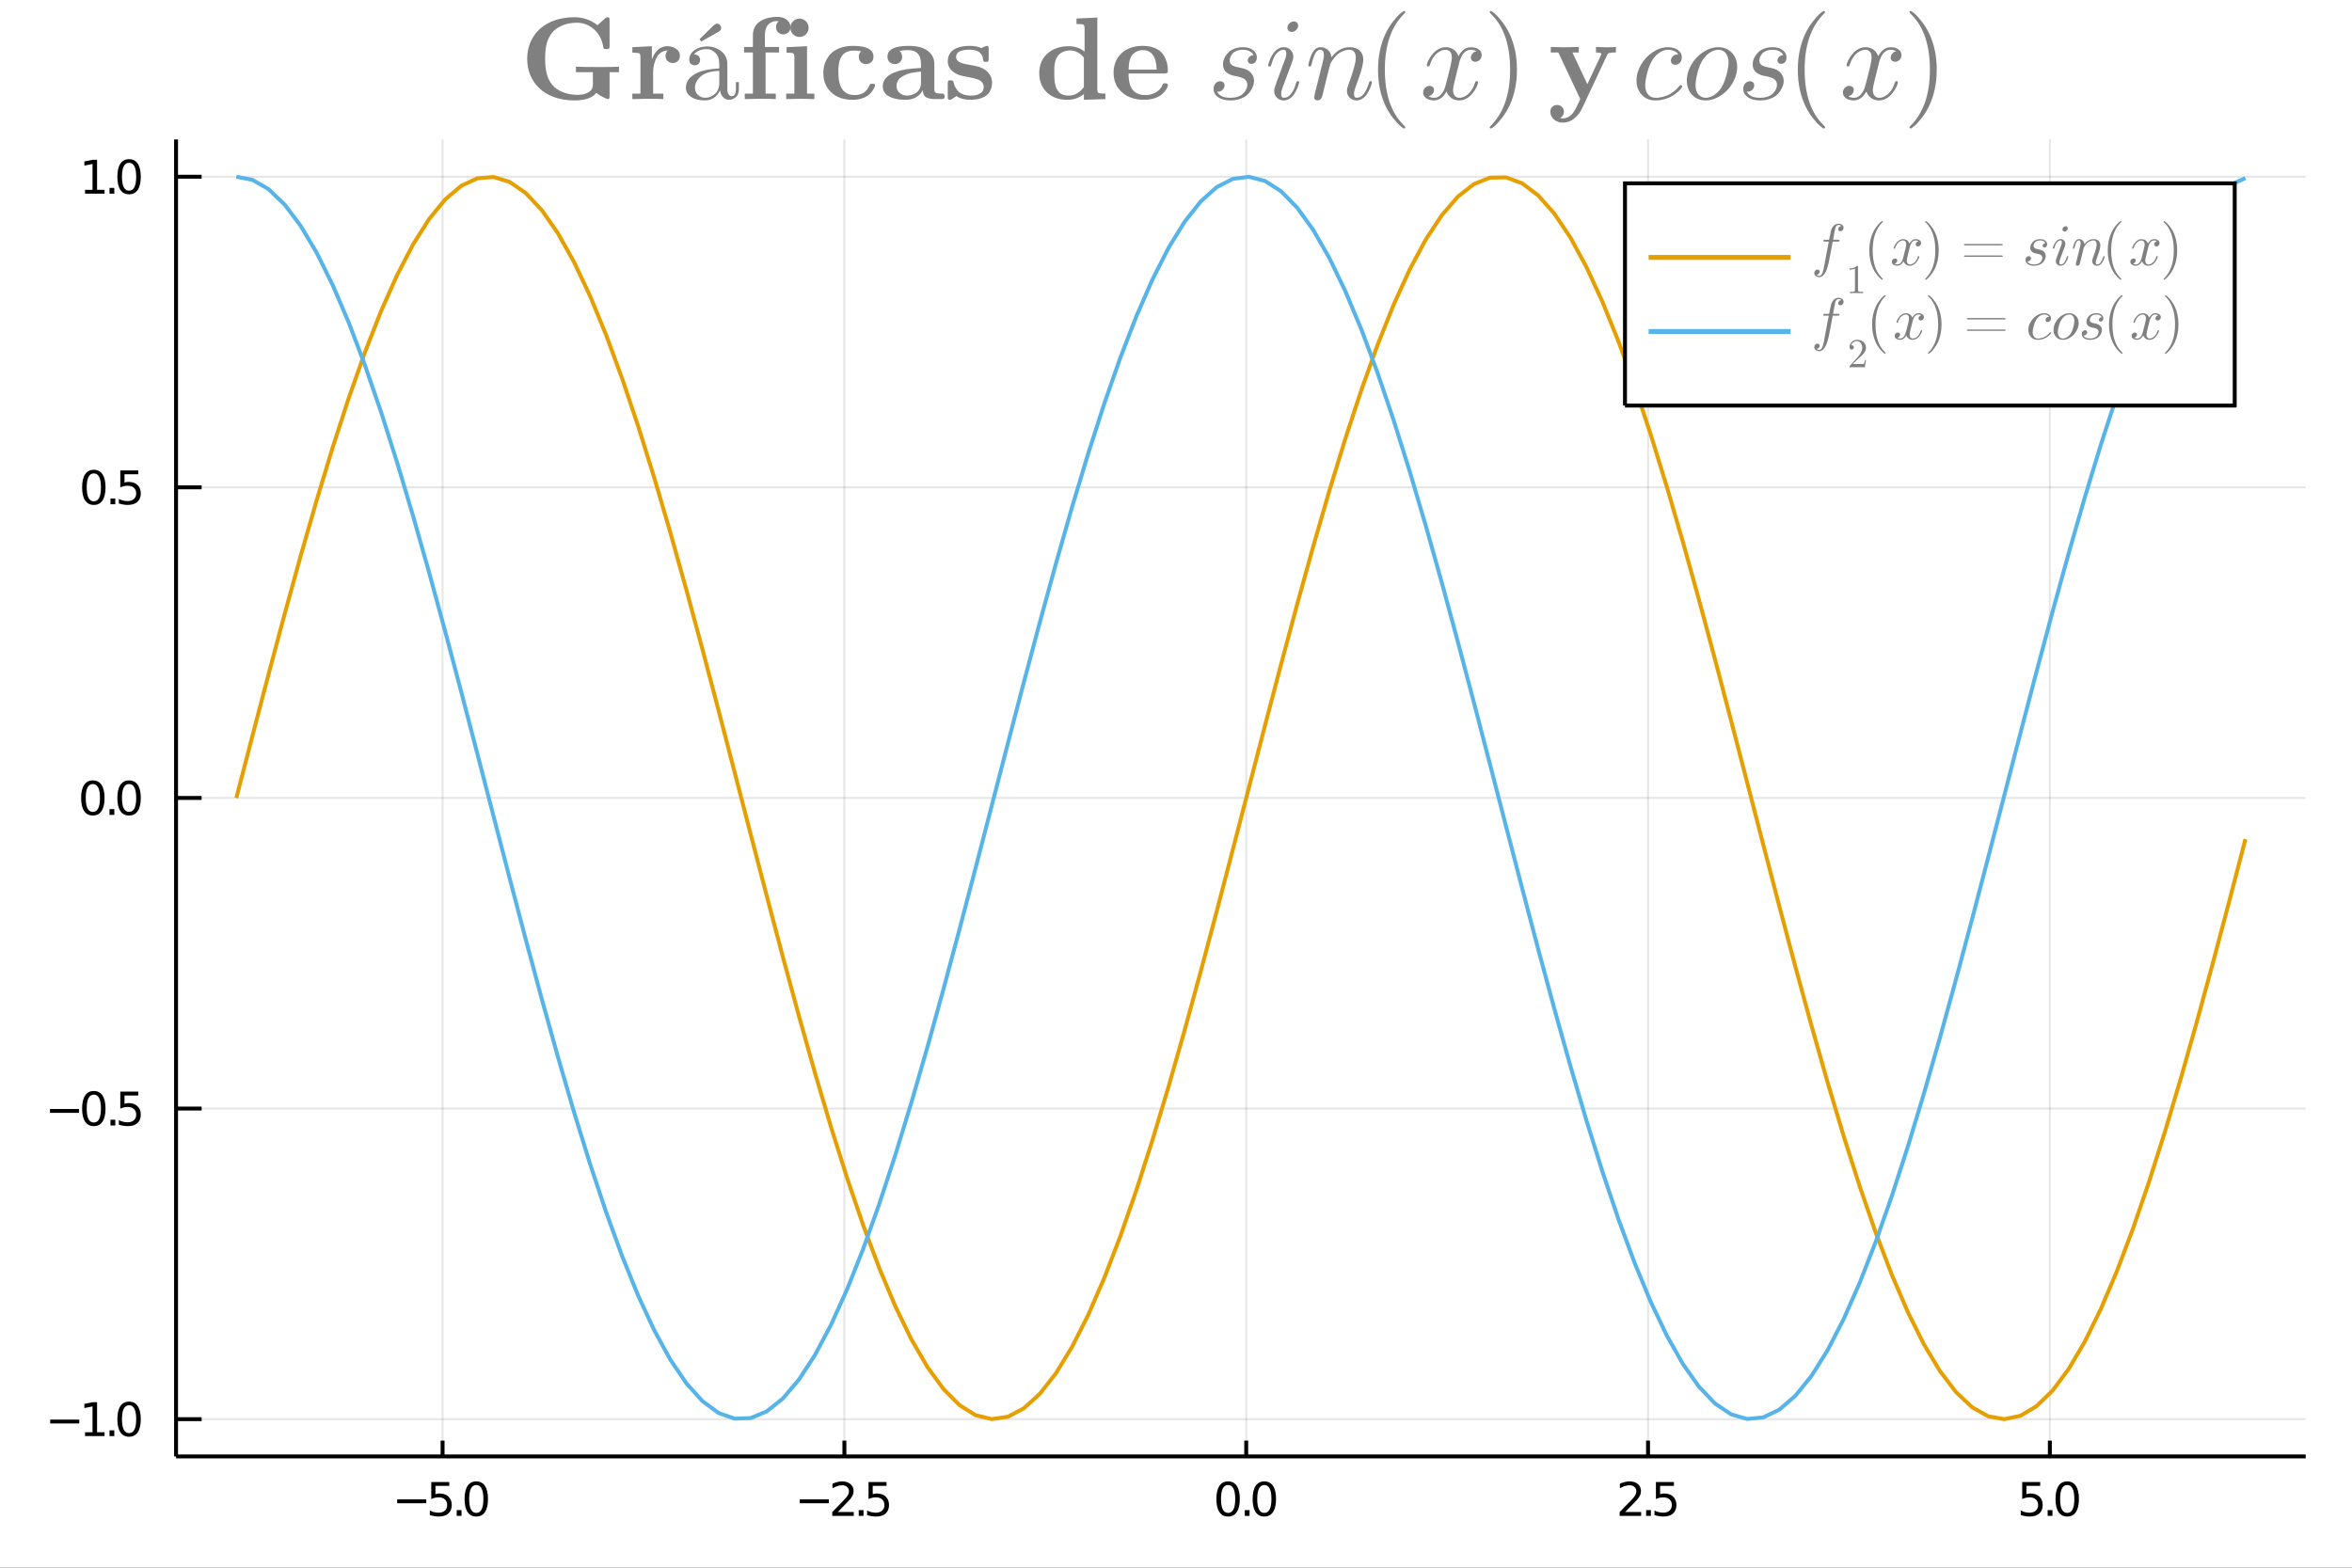 <?xml version="1.0" encoding="utf-8"?>
<svg xmlns="http://www.w3.org/2000/svg" xmlns:xlink="http://www.w3.org/1999/xlink" width="600" height="400" viewBox="0 0 2400 1600">
<rect x="0" y="0" width="2400" height="1600" fill="#333333" stroke="none"/>
<defs>
  <clipPath id="clip580">
    <rect x="0" y="0" width="2400" height="1600"/>
  </clipPath>
</defs>
<path clip-path="url(#clip580)" d="
M0 1600 L2400 1600 L2400 0 L0 0  Z
  " fill="#ffffff" fill-rule="evenodd" fill-opacity="1"/>
<defs>
  <clipPath id="clip581">
    <rect x="480" y="0" width="1681" height="1600"/>
  </clipPath>
</defs>
<defs>
  <clipPath id="clip582">
    <rect x="179" y="47" width="2174" height="1440"/>
  </clipPath>
</defs>
<path clip-path="url(#clip580)" d="
M179.654 1486.45 L2352.76 1486.45 L2352.76 142.325 L179.654 142.325  Z
  " fill="#ffffff" fill-rule="evenodd" fill-opacity="1"/>
<defs>
  <clipPath id="clip583">
    <rect x="179" y="142" width="2174" height="1345"/>
  </clipPath>
</defs>
<polyline clip-path="url(#clip583)" style="stroke:#000000; stroke-width:2; stroke-opacity:0.1; fill:none" points="
  451.609,1486.45 451.609,142.325 
  "/>
<polyline clip-path="url(#clip583)" style="stroke:#000000; stroke-width:2; stroke-opacity:0.1; fill:none" points="
  861.628,1486.45 861.628,142.325 
  "/>
<polyline clip-path="url(#clip583)" style="stroke:#000000; stroke-width:2; stroke-opacity:0.1; fill:none" points="
  1271.65,1486.45 1271.65,142.325 
  "/>
<polyline clip-path="url(#clip583)" style="stroke:#000000; stroke-width:2; stroke-opacity:0.1; fill:none" points="
  1681.67,1486.45 1681.67,142.325 
  "/>
<polyline clip-path="url(#clip583)" style="stroke:#000000; stroke-width:2; stroke-opacity:0.1; fill:none" points="
  2091.69,1486.45 2091.69,142.325 
  "/>
<polyline clip-path="url(#clip580)" style="stroke:#000000; stroke-width:4; stroke-opacity:1; fill:none" points="
  179.654,1486.45 2352.76,1486.45 
  "/>
<polyline clip-path="url(#clip580)" style="stroke:#000000; stroke-width:4; stroke-opacity:1; fill:none" points="
  451.609,1486.45 451.609,1470.32 
  "/>
<polyline clip-path="url(#clip580)" style="stroke:#000000; stroke-width:4; stroke-opacity:1; fill:none" points="
  861.628,1486.45 861.628,1470.32 
  "/>
<polyline clip-path="url(#clip580)" style="stroke:#000000; stroke-width:4; stroke-opacity:1; fill:none" points="
  1271.65,1486.45 1271.65,1470.32 
  "/>
<polyline clip-path="url(#clip580)" style="stroke:#000000; stroke-width:4; stroke-opacity:1; fill:none" points="
  1681.67,1486.45 1681.67,1470.32 
  "/>
<polyline clip-path="url(#clip580)" style="stroke:#000000; stroke-width:4; stroke-opacity:1; fill:none" points="
  2091.69,1486.45 2091.69,1470.32 
  "/>
<path clip-path="url(#clip580)" d="M 0 0 M405.278 1530.29 L434.954 1530.29 L434.954 1534.23 L405.278 1534.23 L405.278 1530.29 Z" fill="#000000" fill-rule="evenodd" fill-opacity="1" /><path clip-path="url(#clip580)" d="M 0 0 M440.07 1512.56 L458.426 1512.56 L458.426 1516.5 L444.352 1516.5 L444.352 1524.97 Q445.37 1524.62 446.389 1524.46 Q447.407 1524.27 448.426 1524.27 Q454.213 1524.27 457.593 1527.44 Q460.972 1530.62 460.972 1536.03 Q460.972 1541.61 457.5 1544.71 Q454.028 1547.79 447.708 1547.79 Q445.532 1547.79 443.264 1547.42 Q441.019 1547.05 438.611 1546.31 L438.611 1541.61 Q440.695 1542.74 442.917 1543.3 Q445.139 1543.86 447.616 1543.86 Q451.62 1543.86 453.958 1541.75 Q456.296 1539.64 456.296 1536.03 Q456.296 1532.42 453.958 1530.31 Q451.62 1528.21 447.616 1528.21 Q445.741 1528.21 443.866 1528.62 Q442.014 1529.04 440.07 1529.92 L440.07 1512.56 Z" fill="#000000" fill-rule="evenodd" fill-opacity="1" /><path clip-path="url(#clip580)" d="M 0 0 M466.042 1541.24 L470.926 1541.24 L470.926 1547.12 L466.042 1547.12 L466.042 1541.24 Z" fill="#000000" fill-rule="evenodd" fill-opacity="1" /><path clip-path="url(#clip580)" d="M 0 0 M485.995 1515.64 Q482.384 1515.64 480.555 1519.2 Q478.75 1522.75 478.75 1529.87 Q478.75 1536.98 480.555 1540.55 Q482.384 1544.09 485.995 1544.09 Q489.629 1544.09 491.435 1540.55 Q493.264 1536.98 493.264 1529.87 Q493.264 1522.75 491.435 1519.2 Q489.629 1515.64 485.995 1515.64 M485.995 1511.93 Q491.805 1511.93 494.861 1516.54 Q497.94 1521.12 497.94 1529.87 Q497.94 1538.6 494.861 1543.21 Q491.805 1547.79 485.995 1547.79 Q480.185 1547.79 477.106 1543.21 Q474.051 1538.6 474.051 1529.87 Q474.051 1521.12 477.106 1516.54 Q480.185 1511.93 485.995 1511.93 Z" fill="#000000" fill-rule="evenodd" fill-opacity="1" /><path clip-path="url(#clip580)" d="M 0 0 M816.096 1530.29 L845.772 1530.29 L845.772 1534.23 L816.096 1534.23 L816.096 1530.29 Z" fill="#000000" fill-rule="evenodd" fill-opacity="1" /><path clip-path="url(#clip580)" d="M 0 0 M854.869 1543.18 L871.188 1543.18 L871.188 1547.12 L849.244 1547.12 L849.244 1543.18 Q851.906 1540.43 856.489 1535.8 Q861.096 1531.15 862.276 1529.81 Q864.522 1527.28 865.401 1525.55 Q866.304 1523.79 866.304 1522.1 Q866.304 1519.34 864.36 1517.61 Q862.438 1515.87 859.336 1515.87 Q857.137 1515.87 854.684 1516.63 Q852.253 1517.4 849.475 1518.95 L849.475 1514.23 Q852.299 1513.09 854.753 1512.51 Q857.207 1511.93 859.244 1511.93 Q864.614 1511.93 867.809 1514.62 Q871.003 1517.31 871.003 1521.8 Q871.003 1523.93 870.193 1525.85 Q869.406 1527.74 867.299 1530.34 Q866.721 1531.01 863.619 1534.23 Q860.517 1537.42 854.869 1543.18 Z" fill="#000000" fill-rule="evenodd" fill-opacity="1" /><path clip-path="url(#clip580)" d="M 0 0 M876.258 1541.24 L881.142 1541.24 L881.142 1547.12 L876.258 1547.12 L876.258 1541.24 Z" fill="#000000" fill-rule="evenodd" fill-opacity="1" /><path clip-path="url(#clip580)" d="M 0 0 M886.258 1512.56 L904.614 1512.56 L904.614 1516.5 L890.54 1516.5 L890.54 1524.97 Q891.559 1524.62 892.577 1524.46 Q893.596 1524.27 894.614 1524.27 Q900.401 1524.27 903.781 1527.44 Q907.16 1530.62 907.16 1536.03 Q907.16 1541.61 903.688 1544.71 Q900.216 1547.79 893.896 1547.79 Q891.721 1547.79 889.452 1547.42 Q887.207 1547.05 884.799 1546.31 L884.799 1541.61 Q886.883 1542.74 889.105 1543.3 Q891.327 1543.86 893.804 1543.86 Q897.809 1543.86 900.146 1541.75 Q902.484 1539.64 902.484 1536.03 Q902.484 1532.42 900.146 1530.31 Q897.809 1528.21 893.804 1528.21 Q891.929 1528.21 890.054 1528.62 Q888.202 1529.04 886.258 1529.92 L886.258 1512.56 Z" fill="#000000" fill-rule="evenodd" fill-opacity="1" /><path clip-path="url(#clip580)" d="M 0 0 M1253.16 1515.64 Q1249.55 1515.64 1247.72 1519.2 Q1245.92 1522.75 1245.92 1529.87 Q1245.92 1536.98 1247.72 1540.55 Q1249.55 1544.09 1253.16 1544.09 Q1256.8 1544.09 1258.6 1540.55 Q1260.43 1536.98 1260.43 1529.87 Q1260.43 1522.75 1258.6 1519.2 Q1256.8 1515.64 1253.16 1515.64 M1253.16 1511.93 Q1258.97 1511.93 1262.03 1516.54 Q1265.11 1521.12 1265.11 1529.87 Q1265.11 1538.6 1262.03 1543.21 Q1258.97 1547.79 1253.16 1547.79 Q1247.35 1547.79 1244.27 1543.21 Q1241.22 1538.6 1241.22 1529.87 Q1241.22 1521.12 1244.27 1516.54 Q1247.35 1511.93 1253.16 1511.93 Z" fill="#000000" fill-rule="evenodd" fill-opacity="1" /><path clip-path="url(#clip580)" d="M 0 0 M1270.18 1541.24 L1275.06 1541.24 L1275.06 1547.12 L1270.18 1547.12 L1270.18 1541.24 Z" fill="#000000" fill-rule="evenodd" fill-opacity="1" /><path clip-path="url(#clip580)" d="M 0 0 M1290.13 1515.64 Q1286.52 1515.64 1284.69 1519.2 Q1282.89 1522.75 1282.89 1529.87 Q1282.89 1536.98 1284.69 1540.55 Q1286.52 1544.09 1290.13 1544.09 Q1293.77 1544.09 1295.57 1540.55 Q1297.4 1536.98 1297.4 1529.87 Q1297.4 1522.75 1295.57 1519.2 Q1293.77 1515.64 1290.13 1515.64 M1290.13 1511.93 Q1295.94 1511.93 1299 1516.54 Q1302.08 1521.12 1302.08 1529.87 Q1302.08 1538.6 1299 1543.21 Q1295.94 1547.79 1290.13 1547.79 Q1284.32 1547.79 1281.24 1543.21 Q1278.19 1538.6 1278.19 1529.87 Q1278.19 1521.12 1281.24 1516.54 Q1284.32 1511.93 1290.13 1511.93 Z" fill="#000000" fill-rule="evenodd" fill-opacity="1" /><path clip-path="url(#clip580)" d="M 0 0 M1658.33 1543.18 L1674.65 1543.18 L1674.65 1547.12 L1652.71 1547.12 L1652.71 1543.18 Q1655.37 1540.43 1659.95 1535.8 Q1664.56 1531.15 1665.74 1529.81 Q1667.99 1527.28 1668.87 1525.55 Q1669.77 1523.79 1669.77 1522.1 Q1669.77 1519.34 1667.82 1517.61 Q1665.9 1515.87 1662.8 1515.87 Q1660.6 1515.87 1658.15 1516.63 Q1655.72 1517.4 1652.94 1518.95 L1652.94 1514.23 Q1655.76 1513.09 1658.22 1512.51 Q1660.67 1511.93 1662.71 1511.93 Q1668.08 1511.93 1671.27 1514.62 Q1674.47 1517.31 1674.47 1521.8 Q1674.47 1523.93 1673.66 1525.85 Q1672.87 1527.74 1670.76 1530.34 Q1670.19 1531.01 1667.08 1534.23 Q1663.98 1537.42 1658.33 1543.18 Z" fill="#000000" fill-rule="evenodd" fill-opacity="1" /><path clip-path="url(#clip580)" d="M 0 0 M1679.72 1541.24 L1684.61 1541.24 L1684.61 1547.12 L1679.72 1547.12 L1679.72 1541.24 Z" fill="#000000" fill-rule="evenodd" fill-opacity="1" /><path clip-path="url(#clip580)" d="M 0 0 M1689.72 1512.56 L1708.08 1512.56 L1708.08 1516.5 L1694 1516.5 L1694 1524.97 Q1695.02 1524.62 1696.04 1524.46 Q1697.06 1524.27 1698.08 1524.27 Q1703.87 1524.27 1707.25 1527.44 Q1710.62 1530.62 1710.62 1536.03 Q1710.62 1541.61 1707.15 1544.71 Q1703.68 1547.79 1697.36 1547.79 Q1695.19 1547.79 1692.92 1547.42 Q1690.67 1547.05 1688.26 1546.31 L1688.26 1541.61 Q1690.35 1542.74 1692.57 1543.3 Q1694.79 1543.86 1697.27 1543.86 Q1701.27 1543.86 1703.61 1541.75 Q1705.95 1539.64 1705.95 1536.03 Q1705.95 1532.42 1703.61 1530.31 Q1701.27 1528.21 1697.27 1528.21 Q1695.39 1528.21 1693.52 1528.62 Q1691.67 1529.04 1689.72 1529.92 L1689.72 1512.56 Z" fill="#000000" fill-rule="evenodd" fill-opacity="1" /><path clip-path="url(#clip580)" d="M 0 0 M2063.48 1512.56 L2081.84 1512.56 L2081.84 1516.5 L2067.76 1516.5 L2067.76 1524.97 Q2068.78 1524.62 2069.8 1524.46 Q2070.82 1524.27 2071.84 1524.27 Q2077.62 1524.27 2081 1527.44 Q2084.38 1530.62 2084.38 1536.03 Q2084.38 1541.61 2080.91 1544.71 Q2077.44 1547.79 2071.12 1547.79 Q2068.94 1547.79 2066.67 1547.42 Q2064.43 1547.05 2062.02 1546.31 L2062.02 1541.61 Q2064.11 1542.74 2066.33 1543.3 Q2068.55 1543.86 2071.03 1543.86 Q2075.03 1543.86 2077.37 1541.75 Q2079.71 1539.64 2079.71 1536.03 Q2079.71 1532.42 2077.37 1530.31 Q2075.03 1528.21 2071.03 1528.21 Q2069.15 1528.21 2067.28 1528.62 Q2065.42 1529.04 2063.48 1529.92 L2063.48 1512.56 Z" fill="#000000" fill-rule="evenodd" fill-opacity="1" /><path clip-path="url(#clip580)" d="M 0 0 M2089.45 1541.24 L2094.34 1541.24 L2094.34 1547.12 L2089.45 1547.12 L2089.45 1541.24 Z" fill="#000000" fill-rule="evenodd" fill-opacity="1" /><path clip-path="url(#clip580)" d="M 0 0 M2109.41 1515.64 Q2105.79 1515.64 2103.97 1519.2 Q2102.16 1522.75 2102.16 1529.87 Q2102.16 1536.98 2103.97 1540.55 Q2105.79 1544.09 2109.41 1544.09 Q2113.04 1544.09 2114.85 1540.55 Q2116.67 1536.98 2116.67 1529.87 Q2116.67 1522.75 2114.85 1519.2 Q2113.04 1515.64 2109.41 1515.64 M2109.41 1511.93 Q2115.22 1511.93 2118.27 1516.54 Q2121.35 1521.12 2121.35 1529.87 Q2121.35 1538.6 2118.27 1543.21 Q2115.22 1547.79 2109.41 1547.79 Q2103.6 1547.79 2100.52 1543.21 Q2097.46 1538.6 2097.46 1529.87 Q2097.46 1521.12 2100.52 1516.54 Q2103.6 1511.93 2109.41 1511.93 Z" fill="#000000" fill-rule="evenodd" fill-opacity="1" /><polyline clip-path="url(#clip583)" style="stroke:#000000; stroke-width:2; stroke-opacity:0.1; fill:none" points="
  179.654,1448.41 2352.76,1448.41 
  "/>
<polyline clip-path="url(#clip583)" style="stroke:#000000; stroke-width:2; stroke-opacity:0.1; fill:none" points="
  179.654,1131.4 2352.76,1131.4 
  "/>
<polyline clip-path="url(#clip583)" style="stroke:#000000; stroke-width:2; stroke-opacity:0.1; fill:none" points="
  179.654,814.39 2352.76,814.39 
  "/>
<polyline clip-path="url(#clip583)" style="stroke:#000000; stroke-width:2; stroke-opacity:0.1; fill:none" points="
  179.654,497.378 2352.76,497.378 
  "/>
<polyline clip-path="url(#clip583)" style="stroke:#000000; stroke-width:2; stroke-opacity:0.1; fill:none" points="
  179.654,180.367 2352.76,180.367 
  "/>
<polyline clip-path="url(#clip580)" style="stroke:#000000; stroke-width:4; stroke-opacity:1; fill:none" points="
  179.654,1486.45 179.654,142.325 
  "/>
<polyline clip-path="url(#clip580)" style="stroke:#000000; stroke-width:4; stroke-opacity:1; fill:none" points="
  179.654,1448.41 205.731,1448.41 
  "/>
<polyline clip-path="url(#clip580)" style="stroke:#000000; stroke-width:4; stroke-opacity:1; fill:none" points="
  179.654,1131.4 205.731,1131.4 
  "/>
<polyline clip-path="url(#clip580)" style="stroke:#000000; stroke-width:4; stroke-opacity:1; fill:none" points="
  179.654,814.39 205.731,814.39 
  "/>
<polyline clip-path="url(#clip580)" style="stroke:#000000; stroke-width:4; stroke-opacity:1; fill:none" points="
  179.654,497.378 205.731,497.378 
  "/>
<polyline clip-path="url(#clip580)" style="stroke:#000000; stroke-width:4; stroke-opacity:1; fill:none" points="
  179.654,180.367 205.731,180.367 
  "/>
<path clip-path="url(#clip580)" d="M 0 0 M51.224 1448.86 L80.899 1448.86 L80.899 1452.8 L51.224 1452.8 L51.224 1448.86 Z" fill="#000000" fill-rule="evenodd" fill-opacity="1" /><path clip-path="url(#clip580)" d="M 0 0 M86.779 1461.76 L94.418 1461.76 L94.418 1435.39 L86.108 1437.06 L86.108 1432.8 L94.371 1431.13 L99.047 1431.13 L99.047 1461.76 L106.686 1461.76 L106.686 1465.69 L86.779 1465.69 L86.779 1461.76 Z" fill="#000000" fill-rule="evenodd" fill-opacity="1" /><path clip-path="url(#clip580)" d="M 0 0 M111.756 1459.81 L116.64 1459.81 L116.64 1465.69 L111.756 1465.69 L111.756 1459.81 Z" fill="#000000" fill-rule="evenodd" fill-opacity="1" /><path clip-path="url(#clip580)" d="M 0 0 M131.709 1434.21 Q128.098 1434.21 126.27 1437.78 Q124.464 1441.32 124.464 1448.45 Q124.464 1455.55 126.27 1459.12 Q128.098 1462.66 131.709 1462.66 Q135.344 1462.66 137.149 1459.12 Q138.978 1455.55 138.978 1448.45 Q138.978 1441.32 137.149 1437.78 Q135.344 1434.21 131.709 1434.21 M131.709 1430.51 Q137.519 1430.51 140.575 1435.11 Q143.654 1439.7 143.654 1448.45 Q143.654 1457.17 140.575 1461.78 Q137.519 1466.36 131.709 1466.36 Q125.899 1466.36 122.82 1461.78 Q119.765 1457.17 119.765 1448.45 Q119.765 1439.7 122.82 1435.11 Q125.899 1430.51 131.709 1430.51 Z" fill="#000000" fill-rule="evenodd" fill-opacity="1" /><path clip-path="url(#clip580)" d="M 0 0 M50.992 1131.85 L80.668 1131.85 L80.668 1135.79 L50.992 1135.79 L50.992 1131.85 Z" fill="#000000" fill-rule="evenodd" fill-opacity="1" /><path clip-path="url(#clip580)" d="M 0 0 M95.737 1117.2 Q92.126 1117.2 90.297 1120.76 Q88.492 1124.31 88.492 1131.44 Q88.492 1138.54 90.297 1142.11 Q92.126 1145.65 95.737 1145.65 Q99.371 1145.65 101.177 1142.11 Q103.006 1138.54 103.006 1131.44 Q103.006 1124.31 101.177 1120.76 Q99.371 1117.2 95.737 1117.2 M95.737 1113.5 Q101.547 1113.5 104.603 1118.1 Q107.682 1122.69 107.682 1131.44 Q107.682 1140.16 104.603 1144.77 Q101.547 1149.35 95.737 1149.35 Q89.927 1149.35 86.848 1144.77 Q83.793 1140.16 83.793 1131.44 Q83.793 1122.69 86.848 1118.1 Q89.927 1113.5 95.737 1113.5 Z" fill="#000000" fill-rule="evenodd" fill-opacity="1" /><path clip-path="url(#clip580)" d="M 0 0 M112.751 1142.8 L117.635 1142.8 L117.635 1148.68 L112.751 1148.68 L112.751 1142.8 Z" fill="#000000" fill-rule="evenodd" fill-opacity="1" /><path clip-path="url(#clip580)" d="M 0 0 M122.751 1114.12 L141.107 1114.12 L141.107 1118.06 L127.033 1118.06 L127.033 1126.53 Q128.052 1126.18 129.07 1126.02 Q130.089 1125.83 131.107 1125.83 Q136.894 1125.83 140.274 1129.01 Q143.654 1132.18 143.654 1137.59 Q143.654 1143.17 140.181 1146.27 Q136.709 1149.35 130.39 1149.35 Q128.214 1149.35 125.945 1148.98 Q123.7 1148.61 121.293 1147.87 L121.293 1143.17 Q123.376 1144.31 125.598 1144.86 Q127.82 1145.42 130.297 1145.42 Q134.302 1145.42 136.64 1143.31 Q138.978 1141.2 138.978 1137.59 Q138.978 1133.98 136.64 1131.88 Q134.302 1129.77 130.297 1129.77 Q128.422 1129.77 126.547 1130.19 Q124.695 1130.6 122.751 1131.48 L122.751 1114.12 Z" fill="#000000" fill-rule="evenodd" fill-opacity="1" /><path clip-path="url(#clip580)" d="M 0 0 M94.742 800.188 Q91.131 800.188 89.302 803.753 Q87.497 807.295 87.497 814.424 Q87.497 821.531 89.302 825.096 Q91.131 828.637 94.742 828.637 Q98.376 828.637 100.182 825.096 Q102.01 821.531 102.01 814.424 Q102.01 807.295 100.182 803.753 Q98.376 800.188 94.742 800.188 M94.742 796.485 Q100.552 796.485 103.608 801.091 Q106.686 805.675 106.686 814.424 Q106.686 823.151 103.608 827.758 Q100.552 832.341 94.742 832.341 Q88.932 832.341 85.853 827.758 Q82.797 823.151 82.797 814.424 Q82.797 805.675 85.853 801.091 Q88.932 796.485 94.742 796.485 Z" fill="#000000" fill-rule="evenodd" fill-opacity="1" /><path clip-path="url(#clip580)" d="M 0 0 M111.756 825.79 L116.64 825.79 L116.64 831.67 L111.756 831.67 L111.756 825.79 Z" fill="#000000" fill-rule="evenodd" fill-opacity="1" /><path clip-path="url(#clip580)" d="M 0 0 M131.709 800.188 Q128.098 800.188 126.27 803.753 Q124.464 807.295 124.464 814.424 Q124.464 821.531 126.27 825.096 Q128.098 828.637 131.709 828.637 Q135.344 828.637 137.149 825.096 Q138.978 821.531 138.978 814.424 Q138.978 807.295 137.149 803.753 Q135.344 800.188 131.709 800.188 M131.709 796.485 Q137.519 796.485 140.575 801.091 Q143.654 805.675 143.654 814.424 Q143.654 823.151 140.575 827.758 Q137.519 832.341 131.709 832.341 Q125.899 832.341 122.82 827.758 Q119.765 823.151 119.765 814.424 Q119.765 805.675 122.82 801.091 Q125.899 796.485 131.709 796.485 Z" fill="#000000" fill-rule="evenodd" fill-opacity="1" /><path clip-path="url(#clip580)" d="M 0 0 M95.737 483.177 Q92.126 483.177 90.297 486.742 Q88.492 490.283 88.492 497.413 Q88.492 504.519 90.297 508.084 Q92.126 511.626 95.737 511.626 Q99.371 511.626 101.177 508.084 Q103.006 504.519 103.006 497.413 Q103.006 490.283 101.177 486.742 Q99.371 483.177 95.737 483.177 M95.737 479.473 Q101.547 479.473 104.603 484.08 Q107.682 488.663 107.682 497.413 Q107.682 506.14 104.603 510.746 Q101.547 515.33 95.737 515.33 Q89.927 515.33 86.848 510.746 Q83.793 506.14 83.793 497.413 Q83.793 488.663 86.848 484.08 Q89.927 479.473 95.737 479.473 Z" fill="#000000" fill-rule="evenodd" fill-opacity="1" /><path clip-path="url(#clip580)" d="M 0 0 M112.751 508.779 L117.635 508.779 L117.635 514.658 L112.751 514.658 L112.751 508.779 Z" fill="#000000" fill-rule="evenodd" fill-opacity="1" /><path clip-path="url(#clip580)" d="M 0 0 M122.751 480.098 L141.107 480.098 L141.107 484.033 L127.033 484.033 L127.033 492.506 Q128.052 492.158 129.07 491.996 Q130.089 491.811 131.107 491.811 Q136.894 491.811 140.274 494.982 Q143.654 498.154 143.654 503.57 Q143.654 509.149 140.181 512.251 Q136.709 515.33 130.39 515.33 Q128.214 515.33 125.945 514.959 Q123.7 514.589 121.293 513.848 L121.293 509.149 Q123.376 510.283 125.598 510.839 Q127.82 511.394 130.297 511.394 Q134.302 511.394 136.64 509.288 Q138.978 507.181 138.978 503.57 Q138.978 499.959 136.64 497.853 Q134.302 495.746 130.297 495.746 Q128.422 495.746 126.547 496.163 Q124.695 496.58 122.751 497.459 L122.751 480.098 Z" fill="#000000" fill-rule="evenodd" fill-opacity="1" /><path clip-path="url(#clip580)" d="M 0 0 M86.779 193.711 L94.418 193.711 L94.418 167.346 L86.108 169.013 L86.108 164.753 L94.371 163.087 L99.047 163.087 L99.047 193.711 L106.686 193.711 L106.686 197.647 L86.779 197.647 L86.779 193.711 Z" fill="#000000" fill-rule="evenodd" fill-opacity="1" /><path clip-path="url(#clip580)" d="M 0 0 M111.756 191.767 L116.64 191.767 L116.64 197.647 L111.756 197.647 L111.756 191.767 Z" fill="#000000" fill-rule="evenodd" fill-opacity="1" /><path clip-path="url(#clip580)" d="M 0 0 M131.709 166.165 Q128.098 166.165 126.27 169.73 Q124.464 173.272 124.464 180.401 Q124.464 187.508 126.27 191.073 Q128.098 194.614 131.709 194.614 Q135.344 194.614 137.149 191.073 Q138.978 187.508 138.978 180.401 Q138.978 173.272 137.149 169.73 Q135.344 166.165 131.709 166.165 M131.709 162.462 Q137.519 162.462 140.575 167.068 Q143.654 171.651 143.654 180.401 Q143.654 189.128 140.575 193.735 Q137.519 198.318 131.709 198.318 Q125.899 198.318 122.82 193.735 Q119.765 189.128 119.765 180.401 Q119.765 171.651 122.82 167.068 Q125.899 162.462 131.709 162.462 Z" fill="#000000" fill-rule="evenodd" fill-opacity="1" /><path clip-path="url(#clip580)" d="M 0 0 M631.62 73.687 L622.017 73.687 L622.017 97.812 Q622.017 98.983 621.958 99.569 Q621.899 100.096 621.49 100.623 Q621.138 101.15 620.318 101.15 Q619.44 101.15 615.224 99.042 Q611.008 96.875 608.549 94.767 Q602.342 102.497 586.239 102.497 Q574.879 102.497 565.686 99.218 Q556.492 95.939 550.461 90.2 Q544.43 84.462 541.151 76.791 Q537.93 69.061 537.93 60.044 Q537.93 50.792 541.326 42.945 Q544.722 35.099 550.871 29.536 Q557.019 23.915 566.037 20.753 Q575.113 17.59 586.005 17.59 Q599.414 17.59 609.661 25.73 L617.566 18.644 Q618.796 17.59 619.85 17.59 Q621.372 17.59 621.665 18.293 Q622.017 18.937 622.017 20.928 L622.017 46.693 Q622.017 49.035 621.49 49.562 Q621.021 50.089 618.737 50.089 Q616.688 50.089 616.219 49.738 Q615.81 49.328 615.517 47.571 Q613.584 36.387 606.031 29.829 Q598.477 23.212 588.64 23.212 Q580.266 23.212 573.532 26.081 Q566.857 28.95 563.109 33.635 Q559.596 38.261 557.898 44.233 Q556.258 50.206 556.258 59.868 Q556.258 68.534 557.78 74.858 Q559.303 81.182 562.992 85.925 Q567.208 91.313 574.293 94.065 Q581.437 96.817 589.518 96.817 Q595.959 96.817 600.292 94.299 Q601.932 93.303 602.986 92.191 Q604.04 91.078 604.391 89.849 Q604.801 88.56 604.86 87.799 Q604.977 87.038 604.977 85.808 L604.977 73.687 L587.703 73.687 L587.703 68.066 Q594.202 68.417 612.296 68.417 Q627.404 68.417 631.62 68.066 L631.62 73.687 Z" fill="#808080" fill-rule="evenodd" fill-opacity="1" /><path clip-path="url(#clip580)" d="M 0 0 M693.8 56.999 Q693.8 60.395 691.575 62.386 Q689.35 64.318 686.481 64.318 Q683.611 64.318 681.386 62.386 Q679.161 60.453 679.161 56.999 Q679.161 55.476 679.688 54.129 Q680.274 52.724 680.859 52.08 L681.445 51.494 Q677.99 51.494 675.297 53.134 Q672.603 54.715 670.963 57.174 Q669.324 59.634 668.27 62.854 Q667.216 66.016 666.806 68.886 Q666.455 71.755 666.455 74.507 L666.455 95.529 L676.878 95.529 L676.878 101.15 Q672.544 100.799 660.365 100.799 L645.257 101.15 L645.257 95.529 L653.514 95.529 L653.514 58.463 Q653.514 55.066 652.284 54.422 Q651.054 53.778 645.257 53.778 L645.257 48.157 L665.166 47.161 L665.166 60.746 Q670.144 47.161 681.094 47.161 Q686.129 47.161 689.936 49.855 Q693.8 52.49 693.8 56.999 Z" fill="#808080" fill-rule="evenodd" fill-opacity="1" /><path clip-path="url(#clip580)" d="M 0 0 M699.876 89.732 Q699.876 79.543 711.88 74.156 Q719.083 70.701 733.956 69.823 L733.956 65.431 Q733.956 57.994 730.033 54.071 Q726.168 50.089 721.249 50.089 Q712.466 50.089 708.25 55.593 Q711.822 55.711 713.11 57.526 Q714.398 59.282 714.398 61.098 Q714.398 63.498 712.876 65.079 Q711.412 66.602 708.894 66.602 Q706.493 66.602 704.912 65.138 Q703.331 63.615 703.331 60.98 Q703.331 55.125 708.601 51.26 Q713.93 47.395 721.483 47.395 Q731.321 47.395 737.879 54.012 Q739.929 56.062 740.924 58.697 Q741.978 61.332 742.095 63.089 Q742.212 64.787 742.212 68.183 L742.212 92.132 Q742.212 92.835 742.446 94.006 Q742.681 95.177 743.735 96.7 Q744.847 98.164 746.662 98.164 Q750.996 98.164 750.937 90.493 L750.937 83.759 L753.982 83.759 L753.982 90.493 Q753.982 96.875 750.586 99.393 Q747.248 101.853 744.145 101.853 Q740.163 101.853 737.645 98.925 Q735.127 95.997 734.776 92.015 Q732.96 96.583 728.803 99.569 Q724.704 102.497 719.083 102.497 Q714.749 102.497 710.65 101.384 Q706.61 100.33 703.214 97.344 Q699.876 94.299 699.876 89.732 M709.128 89.614 Q709.128 94.065 712.29 96.934 Q715.452 99.803 719.902 99.803 Q724.938 99.803 729.447 95.939 Q733.956 92.015 733.956 84.344 L733.956 72.34 Q720.664 72.809 714.866 78.137 Q709.128 83.407 709.128 89.614 M713.754 40.017 Q716.975 36.914 721.659 32.288 Q727.397 26.549 728.92 25.378 Q730.442 24.149 731.731 24.149 Q733.546 24.149 734.717 25.613 Q735.947 27.018 735.947 28.599 Q735.947 29.302 735.712 29.887 Q735.478 30.414 735.185 30.824 Q734.893 31.234 734.307 31.644 Q733.78 32.054 733.487 32.23 Q733.195 32.405 732.55 32.815 Q731.906 33.166 731.731 33.283 Q716.038 42.184 715.569 42.36 L713.754 40.017 Z" fill="#808080" fill-rule="evenodd" fill-opacity="1" /><path clip-path="url(#clip580)" d="M 0 0 M806.623 27.662 Q806.623 31.117 804.339 33.108 Q802.114 35.099 799.186 35.099 Q796.493 35.099 794.151 33.166 Q791.867 31.234 791.867 27.662 Q791.867 23.797 794.619 21.748 Q793.799 21.514 792.57 21.514 Q791.398 21.514 790.11 21.748 Q788.881 21.924 787.065 22.802 Q785.25 23.622 783.845 25.086 Q782.498 26.491 781.502 29.302 Q780.507 32.054 780.507 35.801 L780.507 47.922 L794.97 47.922 L794.97 53.544 L781.21 53.544 L781.21 95.529 L791.633 95.529 L791.633 101.15 Q787.299 100.799 775.061 100.799 L759.954 101.15 L759.954 95.529 L768.269 95.529 L768.269 53.544 L759.251 53.544 L759.251 47.922 L768.269 47.922 L768.269 35.801 Q768.269 30.941 770.435 27.252 Q772.602 23.505 776.232 21.397 Q779.863 19.289 784.079 18.235 Q788.354 17.18 792.979 17.18 Q799.538 17.18 803.051 20.343 Q806.623 23.446 806.623 27.662 Z" fill="#808080" fill-rule="evenodd" fill-opacity="1" /><path clip-path="url(#clip580)" d="M 0 0 M830.951 101.15 L816.897 100.799 L802.258 101.15 L802.258 95.529 L810.573 95.529 L810.573 58.463 Q810.573 55.066 809.343 54.422 Q808.114 53.778 802.61 53.778 L802.61 48.157 L823.514 47.161 L823.514 95.529 L830.951 95.529 L830.951 101.15 M822.402 21.748 Q825.154 24.5 825.154 28.365 Q825.154 32.23 822.402 34.982 Q819.708 37.734 815.843 37.734 Q811.979 37.734 809.226 34.982 Q806.474 32.23 806.474 28.365 Q806.474 24.5 809.226 21.748 Q811.979 18.996 815.843 18.996 Q819.708 18.996 822.402 21.748 Z" fill="#808080" fill-rule="evenodd" fill-opacity="1" /><path clip-path="url(#clip580)" d="M 0 0 M892.88 87.097 Q892.88 87.565 892.353 88.97 Q891.885 90.317 890.304 92.601 Q888.781 94.885 886.381 96.934 Q884.038 98.925 879.647 100.389 Q875.314 101.853 869.868 101.853 Q856.224 101.853 848.144 94.24 Q840.121 86.628 840.121 74.507 Q840.121 69.12 841.878 64.318 Q843.635 59.458 847.148 55.476 Q850.72 51.494 856.693 49.152 Q862.724 46.81 870.453 46.81 Q891.299 46.81 891.299 57.877 Q891.299 61.449 889.016 63.44 Q886.791 65.431 883.746 65.431 Q880.935 65.431 878.593 63.498 Q876.309 61.508 876.309 57.877 Q876.309 54.481 878.71 52.314 Q875.548 51.611 870.922 51.611 Q867.76 51.611 865.183 52.548 Q862.665 53.485 861.084 54.832 Q859.503 56.12 858.332 58.346 Q857.22 60.512 856.634 62.269 Q856.107 64.025 855.814 66.66 Q855.522 69.237 855.463 70.525 Q855.463 71.813 855.463 73.921 Q855.463 97.051 872.152 97.051 Q883.102 97.051 887.142 87.214 Q887.61 85.984 888.02 85.75 Q888.43 85.457 890.011 85.457 Q890.89 85.457 891.299 85.516 Q891.768 85.516 892.295 85.925 Q892.88 86.335 892.88 87.097 Z" fill="#808080" fill-rule="evenodd" fill-opacity="1" /><path clip-path="url(#clip580)" d="M 0 0 M963.895 98.281 Q963.895 99.335 963.661 99.979 Q963.427 100.564 962.783 100.799 Q962.197 101.033 961.67 101.091 Q961.143 101.15 960.031 101.15 L954.292 101.15 Q950.72 101.15 948.202 100.506 Q945.743 99.803 944.513 98.983 Q943.284 98.164 942.64 96.7 Q941.995 95.236 941.878 94.358 Q941.82 93.421 941.82 91.898 Q939.595 96.173 935.086 99.042 Q930.636 101.853 923.96 101.853 Q921.15 101.853 918.339 101.56 Q915.528 101.267 912.249 100.389 Q908.97 99.452 906.51 98.046 Q904.051 96.583 902.412 94.065 Q900.772 91.488 900.772 88.209 Q900.772 70.994 939.77 69.354 L939.77 65.314 Q939.77 51.143 926.595 51.143 Q921.794 51.143 917.929 51.963 Q918.28 52.197 918.807 52.783 Q919.334 53.368 919.92 54.832 Q920.564 56.296 920.564 57.877 Q920.564 61.449 918.28 63.44 Q916.055 65.431 913.01 65.431 Q910.2 65.431 907.857 63.498 Q905.574 61.508 905.574 57.877 Q905.574 46.81 927.064 46.81 Q940.005 46.81 946.68 51.904 Q953.414 56.94 953.414 65.314 L953.414 91.078 Q953.414 92.367 953.531 92.952 Q953.648 93.538 954.292 94.24 Q954.936 94.943 956.459 95.236 Q958.04 95.47 960.733 95.529 Q961.787 95.529 962.314 95.646 Q962.841 95.704 963.368 96.348 Q963.895 96.993 963.895 98.281 M939.77 84.462 L939.77 73.102 Q937.721 73.219 935.789 73.453 Q933.856 73.687 930.694 74.273 Q927.532 74.8 924.956 75.912 Q922.438 76.966 919.978 78.547 Q917.578 80.07 916.172 82.529 Q914.825 84.989 914.825 88.092 Q914.825 92.074 917.987 94.826 Q921.15 97.578 925.717 97.578 Q926.888 97.578 928.352 97.344 Q929.816 97.11 931.924 96.29 Q934.032 95.412 935.671 94.065 Q937.37 92.718 938.541 90.259 Q939.77 87.741 939.77 84.462 Z" fill="#808080" fill-rule="evenodd" fill-opacity="1" /><path clip-path="url(#clip580)" d="M 0 0 M1012.31 84.344 Q1012.31 87.916 1011.2 90.844 Q1010.14 93.713 1008.56 95.529 Q1007.04 97.285 1004.7 98.573 Q1002.36 99.862 1000.42 100.506 Q998.55 101.091 996.09 101.443 Q993.631 101.794 992.518 101.794 Q991.464 101.853 990.118 101.853 Q981.393 101.853 975.947 98.046 L972.844 100.096 Q971.087 101.326 970.501 101.56 Q969.974 101.853 969.272 101.853 Q967.749 101.853 967.398 101.15 Q967.105 100.506 967.105 98.515 L967.105 85.457 Q967.105 83.232 967.515 82.588 Q967.925 81.944 969.974 81.944 Q970.97 81.944 971.38 82.002 Q971.789 82.061 972.141 82.471 Q972.551 82.822 972.844 83.642 Q973.429 85.633 973.956 87.155 Q974.542 88.619 975.888 90.727 Q977.235 92.835 978.933 94.24 Q980.69 95.587 983.559 96.583 Q986.487 97.578 990.118 97.578 Q991.23 97.578 992.05 97.519 Q992.928 97.461 994.743 97.285 Q996.617 97.051 997.964 96.466 Q999.369 95.821 1000.77 94.943 Q1002.24 94.006 1003 92.367 Q1003.82 90.727 1003.82 88.56 Q1003.82 86.57 1002.77 84.989 Q1001.77 83.349 1000.42 82.412 Q999.077 81.475 996.969 80.772 Q994.861 80.011 993.572 79.777 Q992.284 79.484 990.469 79.192 Q981.1 77.493 978.348 76.439 Q974.776 75.151 971.907 72.633 Q967.105 68.534 967.105 62.562 Q967.105 59.341 968.159 56.764 Q969.272 54.188 970.794 52.607 Q972.375 50.967 974.717 49.796 Q977.06 48.625 978.933 48.098 Q980.866 47.513 983.266 47.22 Q985.726 46.868 986.78 46.868 Q987.892 46.81 989.181 46.81 Q996.793 46.81 1001.3 49.094 Q1005.99 46.81 1006.69 46.81 Q1007.74 46.81 1008.21 47.278 Q1008.68 47.688 1008.74 48.274 Q1008.86 48.801 1008.86 50.206 L1008.86 59.751 Q1008.86 61.976 1008.39 62.562 Q1007.98 63.147 1005.93 63.147 Q1004.17 63.147 1003.7 62.679 Q1003.29 62.21 1003.18 60.746 Q1002.3 50.675 989.064 50.675 Q988.244 50.675 987.541 50.733 Q986.897 50.733 985.375 50.909 Q983.911 51.026 982.739 51.26 Q981.627 51.494 980.163 52.08 Q978.758 52.607 977.821 53.368 Q976.884 54.129 976.24 55.359 Q975.596 56.589 975.596 58.111 Q975.596 59.282 976.064 60.278 Q976.591 61.273 977.177 61.976 Q977.821 62.679 979.05 63.323 Q980.28 63.908 981.1 64.26 Q981.978 64.611 983.501 65.021 Q985.023 65.372 985.667 65.489 Q986.37 65.606 987.834 65.899 Q995.68 67.246 999.018 68.242 Q1002.41 69.237 1005.69 71.638 Q1012.31 76.849 1012.31 84.344 Z" fill="#808080" fill-rule="evenodd" fill-opacity="1" /><path clip-path="url(#clip580)" d="M 0 0 M1127.97 101.15 L1106.01 101.853 L1106.01 95.997 Q1098.75 101.853 1089.21 101.853 Q1076.09 101.853 1068.25 94.299 Q1060.46 86.687 1060.46 74.624 Q1060.46 62.093 1068.83 54.656 Q1077.26 47.161 1090.56 47.161 Q1099.75 47.161 1106.72 52.607 L1106.72 29.184 Q1106.72 25.788 1105.49 25.144 Q1104.26 24.5 1098.46 24.5 L1098.46 18.879 L1119.72 17.942 L1119.72 90.844 Q1119.72 94.24 1120.95 94.885 Q1122.18 95.529 1127.97 95.529 L1127.97 101.15 M1106.01 88.795 L1106.01 58.814 Q1103.67 55.769 1100.04 53.661 Q1096.41 51.494 1091.73 51.494 Q1088.27 51.494 1084.76 52.958 Q1081.25 54.364 1078.9 57.76 Q1077.44 59.926 1076.68 63.147 Q1075.98 66.368 1075.86 68.534 Q1075.8 70.701 1075.8 74.624 Q1075.8 76.556 1075.8 77.669 Q1075.86 78.723 1075.98 80.89 Q1076.09 82.998 1076.33 84.344 Q1076.56 85.691 1077.09 87.624 Q1077.62 89.556 1078.32 90.786 Q1079.02 92.015 1080.13 93.479 Q1081.25 94.885 1082.65 95.704 Q1084.11 96.466 1086.05 97.051 Q1088.04 97.578 1090.44 97.578 Q1099.63 97.578 1106.01 88.795 Z" fill="#808080" fill-rule="evenodd" fill-opacity="1" /><path clip-path="url(#clip580)" d="M 0 0 M1191.69 87.097 Q1191.69 87.858 1191.05 89.439 Q1190.41 90.961 1188.59 93.186 Q1186.83 95.353 1184.26 97.285 Q1181.74 99.159 1177.29 100.506 Q1172.9 101.853 1167.57 101.853 Q1153.28 101.853 1144.79 94.123 Q1136.3 86.394 1136.3 74.156 Q1136.3 68.476 1138.23 63.557 Q1140.22 58.638 1143.85 54.891 Q1147.48 51.143 1153.16 48.977 Q1158.84 46.81 1165.87 46.81 Q1178.29 46.81 1184.96 53.31 Q1187.71 56.062 1189.29 60.044 Q1190.93 63.967 1191.28 66.602 Q1191.69 69.237 1191.69 71.755 Q1191.69 73.98 1190.87 74.507 Q1190.11 75.034 1187.83 75.034 L1151.64 75.034 Q1151.64 76.966 1151.64 78.255 Q1151.7 79.484 1152.05 82.002 Q1152.4 84.52 1152.99 86.335 Q1153.57 88.092 1154.8 90.259 Q1156.09 92.425 1157.85 93.831 Q1159.61 95.177 1162.36 96.114 Q1165.11 97.051 1168.62 97.051 Q1174.48 97.051 1179.16 94.416 Q1183.91 91.781 1185.78 87.506 Q1186.37 85.925 1186.83 85.457 Q1187.36 84.989 1188.83 84.989 Q1191.69 84.989 1191.69 87.097 M1180.28 71.052 Q1179.75 51.143 1165.87 51.143 Q1162.83 51.143 1159.72 52.607 Q1156.62 54.071 1154.51 57.35 Q1153.34 59.224 1152.7 61.917 Q1152.05 64.552 1151.94 66.075 Q1151.82 67.539 1151.64 71.052 L1180.28 71.052 Z" fill="#808080" fill-rule="evenodd" fill-opacity="1" /><path clip-path="url(#clip580)" d="M 0 0 M1282.5 58.463 Q1282.5 61.742 1280.86 63.498 Q1279.22 65.197 1277 65.197 Q1275.18 65.197 1274.19 64.142 Q1273.25 63.089 1273.25 61.683 Q1273.25 59.634 1274.89 57.994 Q1276.59 56.355 1279.05 56.296 Q1278.23 54.129 1276.06 52.841 Q1273.89 51.494 1271.96 51.143 Q1270.09 50.792 1268.21 50.792 Q1264.53 50.792 1261.72 51.963 Q1258.9 53.134 1257.5 54.949 Q1256.09 56.706 1255.45 58.404 Q1254.81 60.102 1254.81 61.566 Q1254.81 62.854 1255.1 63.908 Q1255.45 64.904 1256.27 65.665 Q1257.09 66.368 1257.67 66.836 Q1258.32 67.305 1259.72 67.715 Q1261.13 68.124 1261.72 68.3 Q1262.3 68.417 1263.94 68.769 Q1267.34 69.471 1268.86 69.881 Q1270.38 70.232 1272.37 71.228 Q1274.42 72.223 1275.94 73.804 Q1279.63 77.493 1279.63 82.588 Q1279.63 84.462 1278.99 86.745 Q1278.4 89.029 1276.71 91.898 Q1275.01 94.767 1272.43 97.051 Q1269.85 99.335 1265.4 100.916 Q1261.01 102.497 1255.51 102.497 Q1247.84 102.497 1243.09 99.276 Q1238.35 95.997 1238.35 90.844 Q1238.35 87.097 1240.4 85.047 Q1242.45 82.939 1245.09 82.939 Q1247.08 82.939 1248.31 84.052 Q1249.54 85.106 1249.54 87.097 Q1249.54 89.79 1247.37 91.84 Q1245.2 93.889 1241.98 93.479 Q1244.73 99.803 1255.63 99.803 Q1259.72 99.803 1262.89 98.749 Q1266.11 97.637 1267.86 96.114 Q1269.68 94.533 1270.85 92.601 Q1272.02 90.668 1272.37 89.205 Q1272.78 87.741 1272.78 86.628 Q1272.78 84.696 1272.02 83.232 Q1271.26 81.768 1270.21 80.948 Q1269.21 80.07 1267.28 79.367 Q1265.4 78.606 1264.06 78.313 Q1262.71 78.02 1260.31 77.552 Q1259.2 77.318 1258.49 77.201 Q1257.79 77.025 1256.33 76.556 Q1254.92 76.029 1253.93 75.502 Q1252.99 74.975 1251.76 74.038 Q1250.53 73.102 1249.77 71.989 Q1249.01 70.876 1248.48 69.237 Q1247.95 67.597 1247.95 65.665 Q1247.95 63.908 1248.48 61.8 Q1249.07 59.692 1250.53 57.233 Q1252.05 54.774 1254.22 52.783 Q1256.39 50.792 1260.02 49.504 Q1263.71 48.157 1268.21 48.157 Q1274.77 48.157 1278.64 51.202 Q1282.5 54.188 1282.5 58.463 Z" fill="#808080" fill-rule="evenodd" fill-opacity="1" /><path clip-path="url(#clip580)" d="M 0 0 M1324.64 26.198 Q1324.64 28.775 1322.53 30.707 Q1320.48 32.581 1318.26 32.581 Q1316.21 32.581 1314.92 31.351 Q1313.69 30.063 1313.69 28.248 Q1313.69 25.847 1315.74 23.856 Q1317.79 21.865 1320.19 21.865 Q1322.18 21.865 1323.41 23.095 Q1324.64 24.324 1324.64 26.198 M1325.69 83.993 Q1325.69 84.462 1325.17 86.335 Q1324.64 88.15 1323.35 90.961 Q1322.12 93.713 1320.42 96.29 Q1318.73 98.866 1315.92 100.682 Q1313.16 102.497 1310 102.497 Q1305.73 102.497 1302.92 99.686 Q1300.16 96.875 1300.16 92.659 Q1300.16 90.376 1302.92 83.056 Q1310.88 61.742 1311.17 60.863 Q1312.52 57.526 1312.52 54.598 Q1312.52 53.251 1312.23 52.431 Q1311.93 51.553 1311.35 51.26 Q1310.76 50.909 1310.41 50.85 Q1310.12 50.792 1309.53 50.792 Q1306.08 50.792 1302.86 54.305 Q1299.64 57.819 1297.41 65.665 Q1296.94 67.129 1296.65 67.48 Q1296.36 67.832 1295.48 67.832 Q1294.02 67.773 1294.02 66.602 Q1294.02 66.251 1294.43 64.904 Q1294.84 63.498 1295.6 61.39 Q1296.36 59.224 1297.7 56.999 Q1299.05 54.715 1300.69 52.724 Q1302.39 50.733 1304.79 49.445 Q1307.19 48.157 1309.88 48.157 Q1314.28 48.157 1316.97 51.026 Q1319.72 53.837 1319.72 57.994 Q1319.72 60.278 1318.14 64.318 Q1316.21 69.588 1315.51 71.286 L1310.82 83.876 Q1309.12 88.443 1308.6 89.849 Q1308.13 91.195 1307.72 92.835 Q1307.37 94.416 1307.37 95.88 Q1307.37 97.929 1308.01 98.866 Q1308.71 99.803 1310.24 99.803 Q1314.45 99.803 1317.55 95.646 Q1320.66 91.43 1322.47 84.989 Q1322.53 84.813 1322.59 84.52 Q1323.06 83.056 1323.53 82.88 Q1323.76 82.822 1324.23 82.822 Q1325.69 82.822 1325.69 83.993 Z" fill="#808080" fill-rule="evenodd" fill-opacity="1" /><path clip-path="url(#clip580)" d="M 0 0 M1399.95 83.993 Q1399.95 84.462 1399.42 86.277 Q1398.89 88.092 1397.61 90.903 Q1396.38 93.713 1394.68 96.29 Q1392.98 98.808 1390.17 100.682 Q1387.42 102.497 1384.26 102.497 Q1380.04 102.497 1377.23 99.686 Q1374.42 96.875 1374.42 92.659 Q1374.42 90.317 1375.65 87.097 Q1383.44 66.309 1383.44 59.165 Q1383.44 50.792 1376.94 50.792 Q1373.72 50.792 1370.67 52.021 Q1367.68 53.193 1365.64 54.832 Q1363.59 56.472 1361.71 58.755 Q1359.9 60.98 1358.96 62.503 Q1358.08 63.967 1357.38 65.431 L1355.86 71.403 Q1355.5 73.043 1353.81 79.426 L1351.17 90.259 Q1349.3 98.339 1348.89 99.1 Q1348.3 100.74 1347.01 101.618 Q1345.73 102.497 1344.44 102.497 Q1342.97 102.497 1341.98 101.618 Q1340.98 100.74 1340.98 99.218 Q1340.98 98.983 1341.16 98.105 Q1341.33 97.227 1341.63 95.997 Q1341.92 94.767 1342.04 94.065 L1349.01 66.368 Q1350.29 61.332 1350.59 59.751 Q1350.94 58.111 1350.94 56.296 Q1350.94 50.792 1347.19 50.792 Q1344.14 50.792 1342.15 54.422 Q1340.16 58.053 1338.47 65.079 Q1337.94 67.012 1337.59 67.422 Q1337.29 67.832 1336.42 67.832 Q1334.95 67.773 1334.95 66.602 Q1334.95 66.309 1335.42 64.377 Q1335.89 62.444 1336.77 59.692 Q1337.7 56.882 1338.58 55.008 Q1339.34 53.602 1339.75 52.958 Q1340.22 52.256 1341.33 50.909 Q1342.51 49.504 1344.03 48.859 Q1345.61 48.157 1347.54 48.157 Q1351.87 48.157 1355.04 50.967 Q1358.2 53.719 1358.61 58.58 Q1366.4 48.157 1377.29 48.157 Q1383.73 48.157 1387.42 51.553 Q1391.11 54.949 1391.11 60.98 Q1391.11 62.386 1390.81 64.201 Q1390.58 65.958 1389.99 68.183 Q1389.47 70.408 1389 72.106 Q1388.53 73.804 1387.59 76.556 Q1386.66 79.25 1386.25 80.421 Q1385.84 81.592 1384.84 84.344 Q1383.9 87.038 1383.79 87.331 Q1381.62 92.776 1381.62 95.88 Q1381.62 97.929 1382.27 98.866 Q1382.97 99.803 1384.49 99.803 Q1388.59 99.803 1391.63 95.763 Q1394.74 91.664 1396.73 84.989 Q1397.2 83.525 1397.43 83.173 Q1397.72 82.822 1398.54 82.822 Q1399.95 82.822 1399.95 83.993 Z" fill="#808080" fill-rule="evenodd" fill-opacity="1" /><path clip-path="url(#clip580)" d="M 0 0 M1406.16 71.169 Q1406.16 50.909 1413.71 34.572 Q1416.93 27.721 1421.44 21.982 Q1425.95 16.244 1428.93 13.726 Q1431.92 11.208 1432.74 11.208 Q1433.91 11.208 1433.97 12.379 Q1433.97 12.964 1432.39 14.428 Q1413.06 34.103 1413.12 71.169 Q1413.12 108.352 1431.92 127.266 Q1433.97 129.315 1433.97 129.96 Q1433.97 131.131 1432.74 131.131 Q1431.92 131.131 1429.05 128.73 Q1426.18 126.329 1421.73 120.825 Q1417.28 115.321 1414.06 108.587 Q1406.16 92.249 1406.16 71.169 Z" fill="#808080" fill-rule="evenodd" fill-opacity="1" /><path clip-path="url(#clip580)" d="M 0 0 M1511.92 56.062 Q1511.92 59.341 1509.87 61.215 Q1507.82 63.03 1505.48 63.03 Q1503.26 63.03 1502.08 61.742 Q1500.91 60.453 1500.91 58.814 Q1500.91 56.589 1502.55 54.656 Q1504.19 52.724 1506.65 52.314 Q1504.25 50.792 1500.68 50.792 Q1498.34 50.792 1496.29 52.021 Q1494.3 53.251 1493.07 54.832 Q1491.9 56.413 1490.84 58.697 Q1489.85 60.922 1489.44 62.269 Q1489.08 63.557 1488.79 64.962 L1484.69 81.358 Q1482.7 89.146 1482.7 91.898 Q1482.7 95.294 1484.34 97.578 Q1485.98 99.803 1489.26 99.803 Q1490.55 99.803 1492.01 99.452 Q1493.48 99.042 1495.35 97.988 Q1497.28 96.875 1498.98 95.236 Q1500.74 93.538 1502.44 90.668 Q1504.13 87.799 1505.25 84.11 Q1505.6 82.822 1506.77 82.822 Q1508.23 82.822 1508.23 83.993 Q1508.23 84.989 1507.41 87.097 Q1506.65 89.146 1504.95 91.84 Q1503.31 94.475 1501.15 96.875 Q1498.98 99.218 1495.76 100.857 Q1492.54 102.497 1489.03 102.497 Q1483.99 102.497 1480.65 99.803 Q1477.31 97.11 1476.09 93.362 Q1475.79 93.889 1475.38 94.592 Q1474.97 95.294 1473.74 96.875 Q1472.57 98.398 1471.22 99.569 Q1469.88 100.682 1467.77 101.56 Q1465.72 102.497 1463.5 102.497 Q1460.68 102.497 1458.17 101.677 Q1455.71 100.857 1453.95 98.983 Q1452.19 97.11 1452.19 94.533 Q1452.19 91.664 1454.13 89.673 Q1456.12 87.624 1458.81 87.624 Q1460.51 87.624 1461.86 88.619 Q1463.26 89.614 1463.26 91.781 Q1463.26 94.182 1461.62 95.997 Q1459.98 97.812 1457.64 98.281 Q1460.04 99.803 1463.61 99.803 Q1467.48 99.803 1470.52 96.407 Q1473.57 93.011 1475.03 87.331 Q1478.66 73.687 1480.07 67.597 Q1481.47 61.449 1481.47 58.814 Q1481.47 56.355 1480.83 54.656 Q1480.18 52.958 1479.07 52.197 Q1478.02 51.377 1477.02 51.084 Q1476.09 50.792 1475.03 50.792 Q1473.27 50.792 1471.28 51.494 Q1469.35 52.197 1467.01 53.837 Q1464.73 55.418 1462.56 58.697 Q1460.39 61.976 1458.93 66.485 Q1458.64 67.832 1457.35 67.832 Q1455.94 67.773 1455.94 66.602 Q1455.94 65.606 1456.7 63.557 Q1457.52 61.449 1459.16 58.814 Q1460.86 56.179 1463.03 53.837 Q1465.25 51.436 1468.47 49.796 Q1471.75 48.157 1475.27 48.157 Q1476.85 48.157 1478.37 48.508 Q1479.95 48.801 1481.82 49.679 Q1483.76 50.557 1485.45 52.49 Q1487.15 54.422 1488.21 57.233 Q1488.91 55.886 1489.85 54.598 Q1490.84 53.31 1492.36 51.729 Q1493.94 50.089 1496.11 49.152 Q1498.34 48.157 1500.8 48.157 Q1503.2 48.157 1505.54 48.801 Q1507.88 49.386 1509.87 51.319 Q1511.92 53.193 1511.92 56.062 Z" fill="#808080" fill-rule="evenodd" fill-opacity="1" /><path clip-path="url(#clip580)" d="M 0 0 M1520.09 129.96 Q1520.09 129.374 1521.62 127.91 Q1540.94 108.235 1540.94 71.169 Q1540.94 33.986 1522.38 15.19 Q1520.09 13.023 1520.09 12.379 Q1520.09 11.208 1521.26 11.208 Q1522.08 11.208 1524.95 13.609 Q1527.88 16.009 1532.27 21.514 Q1536.72 27.018 1540 33.752 Q1547.91 50.089 1547.91 71.169 Q1547.91 91.43 1540.35 107.767 Q1537.13 114.618 1532.62 120.356 Q1528.11 126.095 1525.13 128.613 Q1522.14 131.131 1521.26 131.131 Q1520.09 131.131 1520.09 129.96 Z" fill="#808080" fill-rule="evenodd" fill-opacity="1" /><path clip-path="url(#clip580)" d="M 0 0 M1648.9 53.544 Q1645.21 53.544 1643.34 53.895 Q1641.47 54.188 1641 54.598 Q1640.53 55.008 1640 56.062 L1614.24 110.87 Q1611.49 116.726 1606.33 120.942 Q1601.24 125.158 1594.8 125.158 Q1589.41 125.158 1585.66 121.879 Q1581.97 118.658 1581.97 114.091 Q1581.97 110.812 1584.02 108.938 Q1586.07 107.123 1588.82 107.123 Q1591.87 107.123 1593.8 109.055 Q1595.79 110.987 1595.79 113.974 Q1595.79 115.906 1594.97 117.37 Q1594.15 118.893 1593.39 119.42 Q1592.69 120.005 1591.93 120.356 Q1593.16 120.825 1594.8 120.825 Q1597.26 120.825 1599.36 119.829 Q1601.53 118.893 1602.94 117.604 Q1604.4 116.375 1605.86 114.149 Q1607.33 111.983 1608.03 110.578 Q1608.73 109.231 1609.79 106.888 L1612.54 101.15 L1590.11 53.544 L1582.44 53.544 L1582.44 47.922 L1596.14 48.274 L1611.02 47.922 L1611.02 53.544 L1604.52 53.544 L1619.74 85.925 L1633.56 56.413 L1634.15 55.008 Q1634.15 54.364 1632.74 54.012 Q1631.34 53.602 1629.93 53.602 L1628.53 53.544 L1628.53 47.922 L1639.42 48.274 Q1644.57 48.274 1648.9 47.922 L1648.9 53.544 Z" fill="#808080" fill-rule="evenodd" fill-opacity="1" /><path clip-path="url(#clip580)" d="M 0 0 M1716.09 87.272 Q1716.56 87.799 1716.56 88.326 Q1716.56 88.853 1715.39 90.376 Q1714.27 91.898 1711.87 93.948 Q1709.47 95.997 1706.37 97.929 Q1703.27 99.862 1698.7 101.15 Q1694.13 102.497 1689.33 102.497 Q1680.37 102.497 1675.1 96.583 Q1669.89 90.668 1669.89 82.178 Q1669.89 73.921 1674.51 66.016 Q1679.14 58.053 1686.64 53.134 Q1694.13 48.157 1702.04 48.157 Q1708.3 48.157 1712.22 51.084 Q1716.15 54.012 1716.15 58.463 Q1716.15 61.917 1714.16 64.025 Q1712.17 66.133 1709.47 66.133 Q1707.6 66.133 1706.31 65.079 Q1705.02 63.967 1705.02 61.917 Q1705.02 59.282 1707.19 57.233 Q1708.01 56.413 1708.95 56.062 Q1709.94 55.652 1710.53 55.652 Q1711.11 55.593 1712.46 55.593 Q1711.23 53.31 1708.3 52.08 Q1705.43 50.792 1702.15 50.792 Q1697.29 50.792 1692.67 54.188 Q1688.04 57.526 1685.23 62.796 Q1682.42 67.949 1680.6 75.268 Q1678.79 82.529 1678.79 86.745 Q1678.79 92.542 1681.48 96.173 Q1684.18 99.803 1689.56 99.803 Q1690.62 99.803 1691.73 99.745 Q1692.9 99.686 1695.83 99.042 Q1698.82 98.398 1701.45 97.285 Q1704.09 96.173 1707.42 93.772 Q1710.82 91.313 1713.51 87.975 Q1714.45 86.745 1715.09 86.745 Q1715.62 86.745 1716.09 87.272 Z" fill="#808080" fill-rule="evenodd" fill-opacity="1" /><path clip-path="url(#clip580)" d="M 0 0 M1772.62 68.417 Q1772.62 74.8 1769.8 81.124 Q1766.99 87.389 1762.49 92.074 Q1758.04 96.7 1752.18 99.627 Q1746.32 102.497 1740.47 102.497 Q1732.09 102.497 1726.65 96.817 Q1721.26 91.078 1721.26 82.178 Q1721.26 73.863 1725.89 65.958 Q1730.57 57.994 1738.07 53.075 Q1745.56 48.157 1753.41 48.157 Q1761.67 48.157 1767.11 53.719 Q1772.62 59.282 1772.62 68.417 M1763.83 63.733 Q1763.83 58.053 1761.08 54.422 Q1758.33 50.792 1753.29 50.792 Q1751.83 50.792 1750.13 51.26 Q1748.43 51.67 1746.21 52.783 Q1744.04 53.895 1741.58 56.237 Q1739.18 58.521 1737.07 61.8 Q1734.32 66.133 1732.21 74.097 Q1730.16 82.002 1730.16 86.745 Q1730.16 93.303 1733.21 96.583 Q1736.25 99.803 1740.59 99.803 Q1744.8 99.803 1749.25 96.875 Q1753.76 93.889 1756.86 88.795 Q1759.97 83.525 1761.9 75.795 Q1763.83 68.007 1763.83 63.733 Z" fill="#808080" fill-rule="evenodd" fill-opacity="1" /><path clip-path="url(#clip580)" d="M 0 0 M1822.99 58.463 Q1822.99 61.742 1821.35 63.498 Q1819.71 65.197 1817.49 65.197 Q1815.67 65.197 1814.68 64.142 Q1813.74 63.089 1813.74 61.683 Q1813.74 59.634 1815.38 57.994 Q1817.08 56.355 1819.54 56.296 Q1818.72 54.129 1816.55 52.841 Q1814.38 51.494 1812.45 51.143 Q1810.58 50.792 1808.7 50.792 Q1805.01 50.792 1802.2 51.963 Q1799.39 53.134 1797.99 54.949 Q1796.58 56.706 1795.94 58.404 Q1795.29 60.102 1795.29 61.566 Q1795.29 62.854 1795.59 63.908 Q1795.94 64.904 1796.76 65.665 Q1797.58 66.368 1798.16 66.836 Q1798.81 67.305 1800.21 67.715 Q1801.62 68.124 1802.2 68.3 Q1802.79 68.417 1804.43 68.769 Q1807.82 69.471 1809.35 69.881 Q1810.87 70.232 1812.86 71.228 Q1814.91 72.223 1816.43 73.804 Q1820.12 77.493 1820.12 82.588 Q1820.12 84.462 1819.48 86.745 Q1818.89 89.029 1817.19 91.898 Q1815.5 94.767 1812.92 97.051 Q1810.34 99.335 1805.89 100.916 Q1801.5 102.497 1796 102.497 Q1788.33 102.497 1783.58 99.276 Q1778.84 95.997 1778.84 90.844 Q1778.84 87.097 1780.89 85.047 Q1782.94 82.939 1785.57 82.939 Q1787.56 82.939 1788.79 84.052 Q1790.02 85.106 1790.02 87.097 Q1790.02 89.79 1787.86 91.84 Q1785.69 93.889 1782.47 93.479 Q1785.22 99.803 1796.11 99.803 Q1800.21 99.803 1803.37 98.749 Q1806.59 97.637 1808.35 96.114 Q1810.17 94.533 1811.34 92.601 Q1812.51 90.668 1812.86 89.205 Q1813.27 87.741 1813.27 86.628 Q1813.27 84.696 1812.51 83.232 Q1811.75 81.768 1810.69 80.948 Q1809.7 80.07 1807.77 79.367 Q1805.89 78.606 1804.55 78.313 Q1803.2 78.02 1800.8 77.552 Q1799.69 77.318 1798.98 77.201 Q1798.28 77.025 1796.82 76.556 Q1795.41 76.029 1794.42 75.502 Q1793.48 74.975 1792.25 74.038 Q1791.02 73.102 1790.26 71.989 Q1789.5 70.876 1788.97 69.237 Q1788.44 67.597 1788.44 65.665 Q1788.44 63.908 1788.97 61.8 Q1789.56 59.692 1791.02 57.233 Q1792.54 54.774 1794.71 52.783 Q1796.87 50.792 1800.51 49.504 Q1804.19 48.157 1808.7 48.157 Q1815.26 48.157 1819.13 51.202 Q1822.99 54.188 1822.99 58.463 Z" fill="#808080" fill-rule="evenodd" fill-opacity="1" /><path clip-path="url(#clip580)" d="M 0 0 M1834.5 71.169 Q1834.5 50.909 1842.06 34.572 Q1845.28 27.721 1849.79 21.982 Q1854.3 16.244 1857.28 13.726 Q1860.27 11.208 1861.09 11.208 Q1862.26 11.208 1862.32 12.379 Q1862.32 12.964 1860.74 14.428 Q1841.41 34.103 1841.47 71.169 Q1841.47 108.352 1860.27 127.266 Q1862.32 129.315 1862.32 129.96 Q1862.32 131.131 1861.09 131.131 Q1860.27 131.131 1857.4 128.73 Q1854.53 126.329 1850.08 120.825 Q1845.63 115.321 1842.41 108.587 Q1834.5 92.249 1834.5 71.169 Z" fill="#808080" fill-rule="evenodd" fill-opacity="1" /><path clip-path="url(#clip580)" d="M 0 0 M1940.27 56.062 Q1940.27 59.341 1938.22 61.215 Q1936.17 63.03 1933.83 63.03 Q1931.6 63.03 1930.43 61.742 Q1929.26 60.453 1929.26 58.814 Q1929.26 56.589 1930.9 54.656 Q1932.54 52.724 1935 52.314 Q1932.6 50.792 1929.03 50.792 Q1926.68 50.792 1924.63 52.021 Q1922.64 53.251 1921.41 54.832 Q1920.24 56.413 1919.19 58.697 Q1918.19 60.922 1917.78 62.269 Q1917.43 63.557 1917.14 64.962 L1913.04 81.358 Q1911.05 89.146 1911.05 91.898 Q1911.05 95.294 1912.69 97.578 Q1914.33 99.803 1917.61 99.803 Q1918.9 99.803 1920.36 99.452 Q1921.82 99.042 1923.7 97.988 Q1925.63 96.875 1927.33 95.236 Q1929.09 93.538 1930.78 90.668 Q1932.48 87.799 1933.59 84.11 Q1933.95 82.822 1935.12 82.822 Q1936.58 82.822 1936.58 83.993 Q1936.58 84.989 1935.76 87.097 Q1935 89.146 1933.3 91.84 Q1931.66 94.475 1929.5 96.875 Q1927.33 99.218 1924.11 100.857 Q1920.89 102.497 1917.37 102.497 Q1912.34 102.497 1909 99.803 Q1905.66 97.11 1904.43 93.362 Q1904.14 93.889 1903.73 94.592 Q1903.32 95.294 1902.09 96.875 Q1900.92 98.398 1899.57 99.569 Q1898.23 100.682 1896.12 101.56 Q1894.07 102.497 1891.84 102.497 Q1889.03 102.497 1886.51 101.677 Q1884.06 100.857 1882.3 98.983 Q1880.54 97.11 1880.54 94.533 Q1880.54 91.664 1882.47 89.673 Q1884.47 87.624 1887.16 87.624 Q1888.86 87.624 1890.2 88.619 Q1891.61 89.614 1891.61 91.781 Q1891.61 94.182 1889.97 95.997 Q1888.33 97.812 1885.99 98.281 Q1888.39 99.803 1891.96 99.803 Q1895.83 99.803 1898.87 96.407 Q1901.92 93.011 1903.38 87.331 Q1907.01 73.687 1908.41 67.597 Q1909.82 61.449 1909.82 58.814 Q1909.82 56.355 1909.18 54.656 Q1908.53 52.958 1907.42 52.197 Q1906.37 51.377 1905.37 51.084 Q1904.43 50.792 1903.38 50.792 Q1901.62 50.792 1899.63 51.494 Q1897.7 52.197 1895.36 53.837 Q1893.07 55.418 1890.91 58.697 Q1888.74 61.976 1887.28 66.485 Q1886.98 67.832 1885.7 67.832 Q1884.29 67.773 1884.29 66.602 Q1884.29 65.606 1885.05 63.557 Q1885.87 61.449 1887.51 58.814 Q1889.21 56.179 1891.38 53.837 Q1893.6 51.436 1896.82 49.796 Q1900.1 48.157 1903.61 48.157 Q1905.19 48.157 1906.72 48.508 Q1908.3 48.801 1910.17 49.679 Q1912.1 50.557 1913.8 52.49 Q1915.5 54.422 1916.55 57.233 Q1917.26 55.886 1918.19 54.598 Q1919.19 53.31 1920.71 51.729 Q1922.29 50.089 1924.46 49.152 Q1926.68 48.157 1929.14 48.157 Q1931.54 48.157 1933.89 48.801 Q1936.23 49.386 1938.22 51.319 Q1940.27 53.193 1940.27 56.062 Z" fill="#808080" fill-rule="evenodd" fill-opacity="1" /><path clip-path="url(#clip580)" d="M 0 0 M1948.44 129.96 Q1948.44 129.374 1949.96 127.91 Q1969.29 108.235 1969.29 71.169 Q1969.29 33.986 1950.72 15.19 Q1948.44 13.023 1948.44 12.379 Q1948.44 11.208 1949.61 11.208 Q1950.43 11.208 1953.3 13.609 Q1956.23 16.009 1960.62 21.514 Q1965.07 27.018 1968.35 33.752 Q1976.25 50.089 1976.25 71.169 Q1976.25 91.43 1968.7 107.767 Q1965.48 114.618 1960.97 120.356 Q1956.46 126.095 1953.48 128.613 Q1950.49 131.131 1949.61 131.131 Q1948.44 131.131 1948.44 129.96 Z" fill="#808080" fill-rule="evenodd" fill-opacity="1" /><polyline clip-path="url(#clip583)" style="stroke:#e69f00; stroke-width:4; stroke-opacity:1; fill:none" points="
  241.157,814.39 257.557,751.093 273.958,688.429 290.359,627.023 306.76,567.49 323.16,510.423 339.561,456.393 355.962,405.941 372.363,359.569 388.764,317.742 
  405.164,280.878 421.565,249.344 437.966,223.455 454.367,203.472 470.767,189.592 487.168,181.955 503.569,180.637 519.97,185.651 536.37,196.948 552.771,214.414 
  569.172,237.874 585.573,267.095 601.974,301.784 618.374,341.595 634.775,386.131 651.176,434.945 667.577,487.55 683.977,543.421 700.378,602 716.779,662.7 
  733.18,724.916 749.58,788.027 765.981,851.4 782.382,914.404 798.783,976.409 815.184,1036.79 831.584,1094.96 847.985,1150.32 864.386,1202.32 880.787,1250.45 
  897.187,1294.22 913.588,1333.2 929.989,1366.99 946.39,1395.26 962.791,1417.73 979.191,1434.17 995.592,1444.41 1011.99,1448.36 1028.39,1445.98 1044.79,1437.29 
  1061.2,1422.37 1077.6,1401.38 1094,1374.52 1110.4,1342.07 1126.8,1304.34 1143.2,1261.72 1159.6,1214.63 1176,1163.54 1192.4,1108.96 1208.8,1051.44 
  1225.2,991.546 1241.6,929.885 1258,867.07 1274.41,803.729 1290.81,740.495 1307.21,677.999 1323.61,616.865 1340.01,557.706 1356.41,501.11 1372.81,447.646 
  1389.21,397.845 1405.61,352.207 1422.01,311.186 1438.41,275.193 1454.81,244.588 1471.21,219.676 1487.62,200.706 1504.02,187.868 1520.42,181.29 1536.82,181.038 
  1553.22,187.114 1569.62,199.457 1586.02,217.945 1602.42,242.392 1618.82,272.554 1635.22,308.13 1651.62,348.765 1668.02,394.052 1684.42,443.539 1700.83,496.731 
  1717.23,553.097 1733.63,612.074 1750.03,673.072 1766.43,735.483 1782.83,798.682 1799.23,862.037 1815.63,924.917 1832.03,986.692 1848.43,1046.75 1864.83,1104.48 
  1881.23,1159.31 1897.63,1210.7 1914.04,1258.13 1930.44,1301.12 1946.84,1339.25 1963.24,1372.14 1979.64,1399.45 1996.04,1420.92 2012.44,1436.33 2028.84,1445.52 
  2045.24,1448.41 2061.64,1444.96 2078.04,1435.21 2094.44,1419.26 2110.84,1397.27 2127.25,1369.45 2143.65,1336.08 2160.05,1297.5 2176.45,1254.1 2192.85,1206.3 
  2209.25,1154.59 2225.65,1099.48 2242.05,1041.52 2258.45,981.285 2274.85,919.387 2291.25,856.439 
  "/>
<polyline clip-path="url(#clip583)" style="stroke:#56b4e9; stroke-width:4; stroke-opacity:1; fill:none" points="
  241.157,180.367 257.557,183.534 273.958,193.005 290.359,208.684 306.76,230.416 323.16,257.982 339.561,291.108 355.962,329.462 372.363,372.662 388.764,420.275 
  405.164,471.826 421.565,526.799 437.966,584.647 454.367,644.789 470.767,706.627 487.168,769.541 503.569,832.903 519.97,896.08 536.37,958.441 552.771,1019.36 
  569.172,1078.24 585.573,1134.47 601.974,1187.51 618.374,1236.82 634.775,1281.91 651.176,1322.33 667.577,1357.68 683.977,1387.59 700.378,1411.78 716.779,1430 
  733.18,1442.07 749.58,1447.86 765.981,1447.33 782.382,1440.47 798.783,1427.36 815.184,1408.12 831.584,1382.96 847.985,1352.1 864.386,1315.88 880.787,1274.65 
  897.187,1228.81 913.588,1178.84 929.989,1125.23 946.39,1068.51 962.791,1009.25 979.191,948.039 995.592,885.497 1011.99,822.244 1028.39,758.913 1044.79,696.137 
  1061.2,634.541 1077.6,574.743 1094,517.339 1110.4,462.904 1126.8,411.98 1143.2,365.077 1159.6,322.663 1176,285.163 1192.4,252.95 1208.8,226.347 
  1225.2,205.62 1241.6,190.975 1258,182.559 1274.41,180.456 1290.81,184.688 1307.21,195.211 1323.61,211.92 1340.01,234.65 1356.41,263.172 1372.81,297.201 
  1389.21,336.398 1405.61,380.371 1422.01,428.681 1438.41,480.844 1454.81,536.341 1471.21,594.615 1487.62,655.085 1504.02,717.147 1520.42,780.181 1536.82,843.556 
  1553.22,906.64 1569.62,968.802 1586.02,1029.42 1602.42,1087.89 1618.82,1143.63 1635.22,1196.08 1651.62,1244.71 1668.02,1289.05 1684.42,1328.64 1700.83,1363.1 
  1717.23,1392.07 1733.63,1415.27 1750.03,1432.46 1766.43,1443.48 1782.83,1448.22 1799.23,1446.62 1815.63,1438.7 1832.03,1424.55 1848.43,1404.3 1864.83,1378.16 
  1881.23,1346.38 1897.63,1309.29 1914.04,1267.25 1930.44,1220.69 1946.84,1170.07 1963.24,1115.89 1979.64,1058.7 1996.04,999.074 2012.44,937.599 2028.84,874.894 
  2045.24,811.584 2061.64,748.302 2078.04,685.68 2094.44,624.344 2110.84,564.907 2127.25,507.963 2143.65,454.081 2160.05,403.799 2176.45,357.619 2192.85,316.003 
  2209.25,279.367 2225.65,248.076 2242.05,222.444 2258.45,202.727 2274.85,189.121 2291.25,181.763 
  "/>
<path clip-path="url(#clip580)" d="
M1658.14 413.93 L2280.32 413.93 L2280.32 187.13 L1658.14 187.13  Z
  " fill="#ffffff" fill-rule="evenodd" fill-opacity="1"/>
<polyline clip-path="url(#clip580)" style="stroke:#000000; stroke-width:4; stroke-opacity:1; fill:none" points="
  1658.14,413.93 2280.32,413.93 2280.32,187.13 1658.14,187.13 1658.14,413.93 
  "/>
<polyline clip-path="url(#clip580)" style="stroke:#e69f00; stroke-width:5; stroke-opacity:1; fill:none" points="
  1682.29,262.73 1827.16,262.73 
  "/>
<path clip-path="url(#clip580)" d="M 0 0 M1881.2 232.406 Q1881.2 234.016 1880.18 235.012 Q1879.18 236.007 1877.92 236.007 Q1877.01 236.007 1876.34 235.451 Q1875.7 234.895 1875.7 233.928 Q1875.7 232.933 1876.46 231.879 Q1877.22 230.825 1878.95 230.679 Q1877.8 229.595 1875.99 229.595 Q1875.08 229.595 1874.32 230.181 Q1873.59 230.737 1873.18 231.645 Q1872.74 232.582 1871.74 237.881 Q1871.42 239.608 1871.13 241.277 Q1870.84 242.946 1870.48 244.703 L1875.46 244.703 Q1876.11 244.703 1876.37 244.732 Q1876.63 244.761 1876.84 244.908 Q1877.07 245.054 1877.07 245.376 Q1877.07 246.196 1876.69 246.401 Q1876.34 246.577 1875.29 246.577 L1870.13 246.577 L1866.53 265.578 Q1866.44 266.134 1866.06 267.891 Q1865.71 269.618 1864.86 272.458 Q1864.01 275.328 1863.17 277.026 Q1862.7 277.992 1862.08 278.9 Q1861.5 279.836 1860.65 280.773 Q1859.8 281.71 1858.69 282.267 Q1857.57 282.852 1856.4 282.852 Q1854.41 282.852 1852.86 281.74 Q1851.31 280.627 1851.31 278.724 Q1851.31 277.114 1852.3 276.118 Q1853.33 275.123 1854.59 275.123 Q1855.49 275.123 1856.14 275.679 Q1856.81 276.235 1856.81 277.201 Q1856.81 277.611 1856.67 278.08 Q1856.52 278.548 1856.2 279.075 Q1855.87 279.632 1855.17 280.012 Q1854.47 280.393 1853.5 280.451 Q1854.65 281.535 1856.4 281.535 Q1856.96 281.535 1857.46 281.3 Q1857.95 281.095 1858.36 280.568 Q1858.8 280.041 1859.12 279.514 Q1859.45 279.017 1859.77 278.051 Q1860.09 277.114 1860.3 276.411 Q1860.5 275.708 1860.76 274.449 Q1861.06 273.19 1861.2 272.429 Q1861.35 271.697 1861.61 270.263 L1866.09 246.577 L1862.14 246.577 Q1861.44 246.577 1861.14 246.547 Q1860.88 246.518 1860.68 246.372 Q1860.47 246.196 1860.47 245.845 Q1860.47 245.288 1860.71 245.054 Q1860.97 244.791 1861.26 244.761 Q1861.55 244.703 1862.26 244.703 L1866.41 244.703 Q1867.82 237.295 1868.38 235.305 Q1869.02 233.197 1870.02 231.733 Q1871.01 230.239 1872.12 229.537 Q1873.24 228.834 1874.14 228.571 Q1875.08 228.278 1875.99 228.278 Q1878.04 228.278 1879.62 229.39 Q1881.2 230.474 1881.2 232.406 Z" fill="#808080" fill-rule="evenodd" fill-opacity="1" /><path clip-path="url(#clip580)" d="M 0 0 M1887.3 275.196 L1887.3 273.884 Q1892.34 273.884 1894.95 271.199 Q1895.66 271.199 1895.79 271.363 Q1895.91 271.527 1895.91 272.285 L1895.91 295.834 Q1895.91 297.084 1896.52 297.473 Q1897.14 297.863 1899.82 297.863 L1901.16 297.863 L1901.16 299.154 Q1899.68 299.031 1894.35 299.031 Q1889.02 299.031 1887.57 299.154 L1887.57 297.863 L1888.9 297.863 Q1891.54 297.863 1892.18 297.494 Q1892.81 297.104 1892.81 295.834 L1892.81 274.089 Q1890.62 275.196 1887.3 275.196 Z" fill="#808080" fill-rule="evenodd" fill-opacity="1" /><path clip-path="url(#clip580)" d="M 0 0 M1907.42 255.565 Q1907.42 245.435 1911.19 237.266 Q1912.8 233.841 1915.06 230.971 Q1917.31 228.102 1918.81 226.843 Q1920.3 225.584 1920.71 225.584 Q1921.29 225.584 1921.32 226.17 Q1921.32 226.463 1920.53 227.195 Q1910.87 237.032 1910.9 255.565 Q1910.9 274.157 1920.3 283.613 Q1921.32 284.638 1921.32 284.96 Q1921.32 285.546 1920.71 285.546 Q1920.3 285.546 1918.86 284.345 Q1917.43 283.145 1915.2 280.393 Q1912.98 277.641 1911.37 274.274 Q1907.42 266.105 1907.42 255.565 Z" fill="#808080" fill-rule="evenodd" fill-opacity="1" /><path clip-path="url(#clip580)" d="M 0 0 M1960.3 248.011 Q1960.3 249.651 1959.28 250.588 Q1958.25 251.495 1957.08 251.495 Q1955.97 251.495 1955.38 250.851 Q1954.8 250.207 1954.8 249.387 Q1954.8 248.275 1955.62 247.309 Q1956.44 246.342 1957.66 246.137 Q1956.46 245.376 1954.68 245.376 Q1953.51 245.376 1952.48 245.991 Q1951.49 246.606 1950.87 247.396 Q1950.29 248.187 1949.76 249.329 Q1949.26 250.441 1949.06 251.115 Q1948.88 251.759 1948.74 252.461 L1946.69 260.659 Q1945.69 264.553 1945.69 265.929 Q1945.69 267.628 1946.51 268.769 Q1947.33 269.882 1948.97 269.882 Q1949.61 269.882 1950.35 269.706 Q1951.08 269.501 1952.01 268.974 Q1952.98 268.418 1953.83 267.598 Q1954.71 266.749 1955.56 265.315 Q1956.41 263.88 1956.96 262.035 Q1957.14 261.391 1957.72 261.391 Q1958.46 261.391 1958.46 261.977 Q1958.46 262.475 1958.05 263.529 Q1957.66 264.553 1956.82 265.9 Q1956 267.218 1954.91 268.418 Q1953.83 269.589 1952.22 270.409 Q1950.61 271.229 1948.85 271.229 Q1946.33 271.229 1944.67 269.882 Q1943 268.535 1942.38 266.661 Q1942.24 266.925 1942.03 267.276 Q1941.83 267.628 1941.21 268.418 Q1940.62 269.179 1939.95 269.765 Q1939.28 270.321 1938.22 270.76 Q1937.2 271.229 1936.09 271.229 Q1934.68 271.229 1933.42 270.819 Q1932.19 270.409 1931.31 269.472 Q1930.44 268.535 1930.44 267.247 Q1930.44 265.812 1931.4 264.817 Q1932.4 263.792 1933.74 263.792 Q1934.59 263.792 1935.27 264.29 Q1935.97 264.788 1935.97 265.871 Q1935.97 267.071 1935.15 267.979 Q1934.33 268.886 1933.16 269.121 Q1934.36 269.882 1936.15 269.882 Q1938.08 269.882 1939.6 268.184 Q1941.12 266.486 1941.85 263.646 Q1943.67 256.824 1944.37 253.779 Q1945.08 250.705 1945.08 249.387 Q1945.08 248.158 1944.75 247.309 Q1944.43 246.459 1943.87 246.079 Q1943.35 245.669 1942.85 245.523 Q1942.38 245.376 1941.85 245.376 Q1940.98 245.376 1939.98 245.728 Q1939.01 246.079 1937.84 246.899 Q1936.7 247.689 1935.62 249.329 Q1934.54 250.968 1933.8 253.223 Q1933.66 253.896 1933.01 253.896 Q1932.31 253.867 1932.31 253.281 Q1932.31 252.784 1932.69 251.759 Q1933.1 250.705 1933.92 249.387 Q1934.77 248.07 1935.85 246.899 Q1936.97 245.698 1938.58 244.878 Q1940.22 244.059 1941.97 244.059 Q1942.76 244.059 1943.52 244.234 Q1944.31 244.381 1945.25 244.82 Q1946.22 245.259 1947.07 246.225 Q1947.92 247.191 1948.44 248.597 Q1948.79 247.923 1949.26 247.279 Q1949.76 246.635 1950.52 245.845 Q1951.31 245.025 1952.39 244.556 Q1953.51 244.059 1954.74 244.059 Q1955.94 244.059 1957.11 244.381 Q1958.28 244.674 1959.28 245.64 Q1960.3 246.577 1960.3 248.011 Z" fill="#808080" fill-rule="evenodd" fill-opacity="1" /><path clip-path="url(#clip580)" d="M 0 0 M1964.39 284.96 Q1964.39 284.667 1965.15 283.935 Q1974.81 274.098 1974.81 255.565 Q1974.81 236.973 1965.53 227.575 Q1964.39 226.492 1964.39 226.17 Q1964.39 225.584 1964.97 225.584 Q1965.38 225.584 1966.82 226.785 Q1968.28 227.985 1970.48 230.737 Q1972.7 233.489 1974.34 236.856 Q1978.29 245.025 1978.29 255.565 Q1978.29 265.695 1974.52 273.864 Q1972.91 277.289 1970.65 280.159 Q1968.4 283.028 1966.9 284.287 Q1965.41 285.546 1964.97 285.546 Q1964.39 285.546 1964.39 284.96 Z" fill="#808080" fill-rule="evenodd" fill-opacity="1" /><path clip-path="url(#clip580)" d="M 0 0 M2004.04 261.45 Q2004.1 260.718 2005.24 260.718 L2041.98 260.718 Q2043.71 260.718 2043.74 261.391 Q2043.74 262.123 2042.1 262.094 L2005.65 262.094 Q2004.04 262.123 2004.04 261.45 M2004.04 249.739 Q2004.04 249.007 2005.3 249.036 L2041.92 249.036 Q2043.71 249.036 2043.74 249.739 Q2043.74 250.412 2042.22 250.412 L2005.24 250.412 Q2004.04 250.412 2004.04 249.739 Z" fill="#808080" fill-rule="evenodd" fill-opacity="1" /><path clip-path="url(#clip580)" d="M 0 0 M2088.93 249.212 Q2088.93 250.851 2088.11 251.73 Q2087.29 252.579 2086.18 252.579 Q2085.27 252.579 2084.77 252.052 Q2084.31 251.525 2084.31 250.822 Q2084.31 249.797 2085.13 248.977 Q2085.97 248.158 2087.2 248.128 Q2086.79 247.045 2085.71 246.401 Q2084.63 245.728 2083.66 245.552 Q2082.72 245.376 2081.79 245.376 Q2079.94 245.376 2078.54 245.962 Q2077.13 246.547 2076.43 247.455 Q2075.73 248.333 2075.41 249.182 Q2075.08 250.031 2075.08 250.763 Q2075.08 251.407 2075.23 251.934 Q2075.41 252.432 2075.81 252.813 Q2076.22 253.164 2076.52 253.398 Q2076.84 253.633 2077.54 253.838 Q2078.25 254.042 2078.54 254.13 Q2078.83 254.189 2079.65 254.365 Q2081.35 254.716 2082.11 254.921 Q2082.87 255.097 2083.87 255.594 Q2084.89 256.092 2085.65 256.882 Q2087.5 258.727 2087.5 261.274 Q2087.5 262.211 2087.17 263.353 Q2086.88 264.495 2086.03 265.929 Q2085.18 267.364 2083.9 268.506 Q2082.61 269.648 2080.38 270.438 Q2078.19 271.229 2075.43 271.229 Q2071.6 271.229 2069.23 269.618 Q2066.86 267.979 2066.86 265.402 Q2066.86 263.529 2067.88 262.504 Q2068.91 261.45 2070.22 261.45 Q2071.22 261.45 2071.83 262.006 Q2072.45 262.533 2072.45 263.529 Q2072.45 264.875 2071.36 265.9 Q2070.28 266.925 2068.67 266.72 Q2070.05 269.882 2075.49 269.882 Q2077.54 269.882 2079.12 269.355 Q2080.73 268.799 2081.61 268.037 Q2082.52 267.247 2083.11 266.281 Q2083.69 265.315 2083.87 264.583 Q2084.07 263.851 2084.07 263.294 Q2084.07 262.328 2083.69 261.596 Q2083.31 260.864 2082.78 260.454 Q2082.29 260.015 2081.32 259.664 Q2080.38 259.283 2079.71 259.137 Q2079.04 258.99 2077.84 258.756 Q2077.28 258.639 2076.93 258.581 Q2076.58 258.493 2075.84 258.259 Q2075.14 257.995 2074.64 257.732 Q2074.18 257.468 2073.56 257 Q2072.95 256.531 2072.57 255.975 Q2072.18 255.419 2071.92 254.599 Q2071.66 253.779 2071.66 252.813 Q2071.66 251.934 2071.92 250.88 Q2072.21 249.826 2072.95 248.597 Q2073.71 247.367 2074.79 246.372 Q2075.87 245.376 2077.69 244.732 Q2079.53 244.059 2081.79 244.059 Q2085.07 244.059 2087 245.581 Q2088.93 247.074 2088.93 249.212 Z" fill="#808080" fill-rule="evenodd" fill-opacity="1" /><path clip-path="url(#clip580)" d="M 0 0 M2110 233.079 Q2110 234.368 2108.95 235.334 Q2107.92 236.271 2106.81 236.271 Q2105.78 236.271 2105.14 235.656 Q2104.53 235.012 2104.53 234.104 Q2104.53 232.904 2105.55 231.908 Q2106.57 230.913 2107.78 230.913 Q2108.77 230.913 2109.39 231.528 Q2110 232.143 2110 233.079 M2110.53 261.977 Q2110.53 262.211 2110.26 263.148 Q2110 264.056 2109.36 265.461 Q2108.74 266.837 2107.89 268.125 Q2107.04 269.413 2105.64 270.321 Q2104.26 271.229 2102.68 271.229 Q2100.54 271.229 2099.14 269.823 Q2097.76 268.418 2097.76 266.31 Q2097.76 265.168 2099.14 261.508 Q2103.12 250.851 2103.27 250.412 Q2103.94 248.743 2103.94 247.279 Q2103.94 246.606 2103.79 246.196 Q2103.65 245.757 2103.35 245.61 Q2103.06 245.435 2102.89 245.405 Q2102.74 245.376 2102.45 245.376 Q2100.72 245.376 2099.11 247.133 Q2097.5 248.89 2096.39 252.813 Q2096.15 253.545 2096.01 253.72 Q2095.86 253.896 2095.42 253.896 Q2094.69 253.867 2094.69 253.281 Q2094.69 253.106 2094.89 252.432 Q2095.1 251.73 2095.48 250.676 Q2095.86 249.592 2096.53 248.48 Q2097.21 247.338 2098.03 246.342 Q2098.87 245.347 2100.08 244.703 Q2101.28 244.059 2102.62 244.059 Q2104.82 244.059 2106.16 245.493 Q2107.54 246.899 2107.54 248.977 Q2107.54 250.119 2106.75 252.139 Q2105.78 254.774 2105.43 255.624 L2103.09 261.918 Q2102.24 264.202 2101.98 264.905 Q2101.74 265.578 2101.54 266.398 Q2101.36 267.188 2101.36 267.92 Q2101.36 268.945 2101.69 269.413 Q2102.04 269.882 2102.8 269.882 Q2104.91 269.882 2106.46 267.803 Q2108.01 265.695 2108.92 262.475 Q2108.95 262.387 2108.98 262.24 Q2109.21 261.508 2109.44 261.421 Q2109.56 261.391 2109.8 261.391 Q2110.53 261.391 2110.53 261.977 Z" fill="#808080" fill-rule="evenodd" fill-opacity="1" /><path clip-path="url(#clip580)" d="M 0 0 M2147.65 261.977 Q2147.65 262.211 2147.39 263.119 Q2147.13 264.026 2146.48 265.432 Q2145.87 266.837 2145.02 268.125 Q2144.17 269.384 2142.77 270.321 Q2141.39 271.229 2139.81 271.229 Q2137.7 271.229 2136.29 269.823 Q2134.89 268.418 2134.89 266.31 Q2134.89 265.139 2135.5 263.529 Q2139.4 253.135 2139.4 249.563 Q2139.4 245.376 2136.15 245.376 Q2134.54 245.376 2133.02 245.991 Q2131.52 246.577 2130.5 247.396 Q2129.47 248.216 2128.54 249.358 Q2127.63 250.471 2127.16 251.232 Q2126.72 251.964 2126.37 252.696 L2125.61 255.682 Q2125.43 256.502 2124.58 259.693 L2123.27 265.11 Q2122.33 269.15 2122.12 269.531 Q2121.83 270.35 2121.19 270.79 Q2120.54 271.229 2119.9 271.229 Q2119.17 271.229 2118.67 270.79 Q2118.17 270.35 2118.17 269.589 Q2118.17 269.472 2118.26 269.033 Q2118.35 268.594 2118.49 267.979 Q2118.64 267.364 2118.7 267.013 L2122.18 253.164 Q2122.83 250.646 2122.97 249.856 Q2123.15 249.036 2123.15 248.128 Q2123.15 245.376 2121.28 245.376 Q2119.75 245.376 2118.76 247.191 Q2117.76 249.007 2116.91 252.52 Q2116.65 253.486 2116.47 253.691 Q2116.33 253.896 2115.89 253.896 Q2115.16 253.867 2115.16 253.281 Q2115.16 253.135 2115.39 252.169 Q2115.62 251.203 2116.06 249.826 Q2116.53 248.421 2116.97 247.484 Q2117.35 246.782 2117.56 246.459 Q2117.79 246.108 2118.35 245.435 Q2118.93 244.732 2119.69 244.41 Q2120.48 244.059 2121.45 244.059 Q2123.62 244.059 2125.2 245.464 Q2126.78 246.84 2126.98 249.27 Q2130.88 244.059 2136.32 244.059 Q2139.54 244.059 2141.39 245.757 Q2143.23 247.455 2143.23 250.471 Q2143.23 251.173 2143.09 252.081 Q2142.97 252.959 2142.68 254.072 Q2142.41 255.184 2142.18 256.033 Q2141.95 256.882 2141.48 258.259 Q2141.01 259.605 2140.8 260.191 Q2140.6 260.776 2140.1 262.153 Q2139.63 263.499 2139.57 263.646 Q2138.49 266.369 2138.49 267.92 Q2138.49 268.945 2138.81 269.413 Q2139.16 269.882 2139.93 269.882 Q2141.97 269.882 2143.5 267.862 Q2145.05 265.812 2146.04 262.475 Q2146.28 261.743 2146.4 261.567 Q2146.54 261.391 2146.95 261.391 Q2147.65 261.391 2147.65 261.977 Z" fill="#808080" fill-rule="evenodd" fill-opacity="1" /><path clip-path="url(#clip580)" d="M 0 0 M2150.76 255.565 Q2150.76 245.435 2154.53 237.266 Q2156.15 233.841 2158.4 230.971 Q2160.65 228.102 2162.15 226.843 Q2163.64 225.584 2164.05 225.584 Q2164.64 225.584 2164.66 226.17 Q2164.66 226.463 2163.87 227.195 Q2154.21 237.032 2154.24 255.565 Q2154.24 274.157 2163.64 283.613 Q2164.66 284.638 2164.66 284.96 Q2164.66 285.546 2164.05 285.546 Q2163.64 285.546 2162.21 284.345 Q2160.77 283.145 2158.55 280.393 Q2156.32 277.641 2154.71 274.274 Q2150.76 266.105 2150.76 255.565 Z" fill="#808080" fill-rule="evenodd" fill-opacity="1" /><path clip-path="url(#clip580)" d="M 0 0 M2203.64 248.011 Q2203.64 249.651 2202.62 250.588 Q2201.59 251.495 2200.42 251.495 Q2199.31 251.495 2198.72 250.851 Q2198.14 250.207 2198.14 249.387 Q2198.14 248.275 2198.96 247.309 Q2199.78 246.342 2201.01 246.137 Q2199.81 245.376 2198.02 245.376 Q2196.85 245.376 2195.82 245.991 Q2194.83 246.606 2194.21 247.396 Q2193.63 248.187 2193.1 249.329 Q2192.6 250.441 2192.4 251.115 Q2192.22 251.759 2192.08 252.461 L2190.03 260.659 Q2189.03 264.553 2189.03 265.929 Q2189.03 267.628 2189.85 268.769 Q2190.67 269.882 2192.31 269.882 Q2192.95 269.882 2193.69 269.706 Q2194.42 269.501 2195.36 268.974 Q2196.32 268.418 2197.17 267.598 Q2198.05 266.749 2198.9 265.315 Q2199.75 263.88 2200.3 262.035 Q2200.48 261.391 2201.06 261.391 Q2201.8 261.391 2201.8 261.977 Q2201.8 262.475 2201.39 263.529 Q2201.01 264.553 2200.16 265.9 Q2199.34 267.218 2198.25 268.418 Q2197.17 269.589 2195.56 270.409 Q2193.95 271.229 2192.19 271.229 Q2189.68 271.229 2188.01 269.882 Q2186.34 268.535 2185.72 266.661 Q2185.58 266.925 2185.37 267.276 Q2185.17 267.628 2184.55 268.418 Q2183.97 269.179 2183.29 269.765 Q2182.62 270.321 2181.57 270.76 Q2180.54 271.229 2179.43 271.229 Q2178.02 271.229 2176.76 270.819 Q2175.53 270.409 2174.66 269.472 Q2173.78 268.535 2173.78 267.247 Q2173.78 265.812 2174.74 264.817 Q2175.74 263.792 2177.09 263.792 Q2177.93 263.792 2178.61 264.29 Q2179.31 264.788 2179.31 265.871 Q2179.31 267.071 2178.49 267.979 Q2177.67 268.886 2176.5 269.121 Q2177.7 269.882 2179.49 269.882 Q2181.42 269.882 2182.94 268.184 Q2184.46 266.486 2185.2 263.646 Q2187.01 256.824 2187.71 253.779 Q2188.42 250.705 2188.42 249.387 Q2188.42 248.158 2188.09 247.309 Q2187.77 246.459 2187.22 246.079 Q2186.69 245.669 2186.19 245.523 Q2185.72 245.376 2185.2 245.376 Q2184.32 245.376 2183.32 245.728 Q2182.36 246.079 2181.18 246.899 Q2180.04 247.689 2178.96 249.329 Q2177.88 250.968 2177.14 253.223 Q2177 253.896 2176.35 253.896 Q2175.65 253.867 2175.65 253.281 Q2175.65 252.784 2176.03 251.759 Q2176.44 250.705 2177.26 249.387 Q2178.11 248.07 2179.19 246.899 Q2180.31 245.698 2181.92 244.878 Q2183.56 244.059 2185.31 244.059 Q2186.1 244.059 2186.86 244.234 Q2187.66 244.381 2188.59 244.82 Q2189.56 245.259 2190.41 246.225 Q2191.26 247.191 2191.78 248.597 Q2192.13 247.923 2192.6 247.279 Q2193.1 246.635 2193.86 245.845 Q2194.65 245.025 2195.74 244.556 Q2196.85 244.059 2198.08 244.059 Q2199.28 244.059 2200.45 244.381 Q2201.62 244.674 2202.62 245.64 Q2203.64 246.577 2203.64 248.011 Z" fill="#808080" fill-rule="evenodd" fill-opacity="1" /><path clip-path="url(#clip580)" d="M 0 0 M2207.73 284.96 Q2207.73 284.667 2208.49 283.935 Q2218.15 274.098 2218.15 255.565 Q2218.15 236.973 2208.87 227.575 Q2207.73 226.492 2207.73 226.17 Q2207.73 225.584 2208.31 225.584 Q2208.72 225.584 2210.16 226.785 Q2211.62 227.985 2213.82 230.737 Q2216.04 233.489 2217.68 236.856 Q2221.63 245.025 2221.63 255.565 Q2221.63 265.695 2217.86 273.864 Q2216.25 277.289 2213.99 280.159 Q2211.74 283.028 2210.24 284.287 Q2208.75 285.546 2208.31 285.546 Q2207.73 285.546 2207.73 284.96 Z" fill="#808080" fill-rule="evenodd" fill-opacity="1" /><polyline clip-path="url(#clip580)" style="stroke:#56b4e9; stroke-width:5; stroke-opacity:1; fill:none" points="
  1682.29,338.33 1827.16,338.33 
  "/>
<path clip-path="url(#clip580)" d="M 0 0 M1881.2 308.006 Q1881.2 309.616 1880.18 310.612 Q1879.18 311.607 1877.92 311.607 Q1877.01 311.607 1876.34 311.051 Q1875.7 310.495 1875.7 309.528 Q1875.7 308.533 1876.46 307.479 Q1877.22 306.425 1878.95 306.279 Q1877.8 305.195 1875.99 305.195 Q1875.08 305.195 1874.32 305.781 Q1873.59 306.337 1873.18 307.245 Q1872.74 308.182 1871.74 313.481 Q1871.42 315.208 1871.13 316.877 Q1870.84 318.546 1870.48 320.303 L1875.46 320.303 Q1876.11 320.303 1876.37 320.332 Q1876.63 320.361 1876.84 320.508 Q1877.07 320.654 1877.07 320.976 Q1877.07 321.796 1876.69 322.001 Q1876.34 322.177 1875.29 322.177 L1870.13 322.177 L1866.53 341.178 Q1866.44 341.734 1866.06 343.491 Q1865.71 345.218 1864.86 348.058 Q1864.01 350.928 1863.17 352.626 Q1862.7 353.592 1862.08 354.5 Q1861.5 355.436 1860.65 356.373 Q1859.8 357.31 1858.69 357.867 Q1857.57 358.452 1856.4 358.452 Q1854.41 358.452 1852.86 357.34 Q1851.31 356.227 1851.31 354.324 Q1851.31 352.714 1852.3 351.718 Q1853.33 350.723 1854.59 350.723 Q1855.49 350.723 1856.14 351.279 Q1856.81 351.835 1856.81 352.801 Q1856.81 353.211 1856.67 353.68 Q1856.52 354.148 1856.2 354.675 Q1855.87 355.232 1855.17 355.612 Q1854.47 355.993 1853.5 356.051 Q1854.65 357.135 1856.4 357.135 Q1856.96 357.135 1857.46 356.9 Q1857.95 356.695 1858.36 356.168 Q1858.8 355.641 1859.12 355.114 Q1859.45 354.617 1859.77 353.651 Q1860.09 352.714 1860.3 352.011 Q1860.5 351.308 1860.76 350.049 Q1861.06 348.79 1861.2 348.029 Q1861.35 347.297 1861.61 345.863 L1866.09 322.177 L1862.14 322.177 Q1861.44 322.177 1861.14 322.147 Q1860.88 322.118 1860.68 321.972 Q1860.47 321.796 1860.47 321.445 Q1860.47 320.888 1860.71 320.654 Q1860.97 320.391 1861.26 320.361 Q1861.55 320.303 1862.26 320.303 L1866.41 320.303 Q1867.82 312.895 1868.38 310.905 Q1869.02 308.797 1870.02 307.333 Q1871.01 305.839 1872.12 305.137 Q1873.24 304.434 1874.14 304.171 Q1875.08 303.878 1875.99 303.878 Q1878.04 303.878 1879.62 304.99 Q1881.2 306.074 1881.2 308.006 Z" fill="#808080" fill-rule="evenodd" fill-opacity="1" /><path clip-path="url(#clip580)" d="M 0 0 M1887.3 374.754 Q1887.3 373.995 1887.36 373.77 Q1887.44 373.545 1887.77 373.196 L1895.83 364.22 Q1900.23 359.26 1900.23 354.935 Q1900.23 352.128 1898.76 350.119 Q1897.3 348.111 1894.62 348.111 Q1892.77 348.111 1891.22 349.238 Q1889.66 350.365 1888.94 352.374 Q1889.06 352.333 1889.49 352.333 Q1890.54 352.333 1891.11 352.988 Q1891.71 353.644 1891.71 354.526 Q1891.71 355.653 1890.97 356.206 Q1890.25 356.739 1889.54 356.739 Q1889.25 356.739 1888.86 356.677 Q1888.49 356.616 1887.9 356.042 Q1887.3 355.448 1887.3 354.403 Q1887.3 351.472 1889.51 349.135 Q1891.75 346.799 1895.15 346.799 Q1899 346.799 1901.52 349.094 Q1904.07 351.369 1904.07 354.935 Q1904.07 356.186 1903.68 357.333 Q1903.31 358.461 1902.8 359.342 Q1902.3 360.223 1900.95 361.637 Q1899.6 363.051 1898.51 364.056 Q1897.43 365.06 1894.99 367.191 L1890.54 371.516 L1898.1 371.516 Q1901.79 371.516 1902.08 371.188 Q1902.49 370.593 1903 367.458 L1904.07 367.458 L1902.88 374.754 L1887.3 374.754 Z" fill="#808080" fill-rule="evenodd" fill-opacity="1" /><path clip-path="url(#clip580)" d="M 0 0 M1910.29 331.165 Q1910.29 321.035 1914.07 312.866 Q1915.68 309.441 1917.93 306.571 Q1920.19 303.702 1921.68 302.443 Q1923.18 301.184 1923.59 301.184 Q1924.17 301.184 1924.2 301.77 Q1924.2 302.063 1923.41 302.795 Q1913.75 312.632 1913.78 331.165 Q1913.78 349.757 1923.18 359.213 Q1924.2 360.238 1924.2 360.56 Q1924.2 361.146 1923.59 361.146 Q1923.18 361.146 1921.74 359.945 Q1920.31 358.745 1918.08 355.993 Q1915.86 353.241 1914.25 349.874 Q1910.29 341.705 1910.29 331.165 Z" fill="#808080" fill-rule="evenodd" fill-opacity="1" /><path clip-path="url(#clip580)" d="M 0 0 M1963.18 323.611 Q1963.18 325.251 1962.15 326.188 Q1961.13 327.095 1959.96 327.095 Q1958.84 327.095 1958.26 326.451 Q1957.67 325.807 1957.67 324.987 Q1957.67 323.875 1958.49 322.909 Q1959.31 321.942 1960.54 321.737 Q1959.34 320.976 1957.56 320.976 Q1956.38 320.976 1955.36 321.591 Q1954.36 322.206 1953.75 322.996 Q1953.16 323.787 1952.64 324.929 Q1952.14 326.041 1951.93 326.715 Q1951.76 327.359 1951.61 328.061 L1949.56 336.259 Q1948.57 340.153 1948.57 341.529 Q1948.57 343.228 1949.39 344.369 Q1950.21 345.482 1951.85 345.482 Q1952.49 345.482 1953.22 345.306 Q1953.95 345.101 1954.89 344.574 Q1955.86 344.018 1956.71 343.198 Q1957.58 342.349 1958.43 340.915 Q1959.28 339.48 1959.84 337.635 Q1960.01 336.991 1960.6 336.991 Q1961.33 336.991 1961.33 337.577 Q1961.33 338.075 1960.92 339.129 Q1960.54 340.153 1959.69 341.5 Q1958.87 342.818 1957.79 344.018 Q1956.71 345.189 1955.1 346.009 Q1953.49 346.829 1951.73 346.829 Q1949.21 346.829 1947.54 345.482 Q1945.87 344.135 1945.26 342.261 Q1945.11 342.525 1944.91 342.876 Q1944.7 343.228 1944.09 344.018 Q1943.5 344.779 1942.83 345.365 Q1942.15 345.921 1941.1 346.36 Q1940.08 346.829 1938.96 346.829 Q1937.56 346.829 1936.3 346.419 Q1935.07 346.009 1934.19 345.072 Q1933.31 344.135 1933.31 342.847 Q1933.31 341.412 1934.28 340.417 Q1935.27 339.392 1936.62 339.392 Q1937.47 339.392 1938.14 339.89 Q1938.85 340.388 1938.85 341.471 Q1938.85 342.671 1938.03 343.579 Q1937.21 344.486 1936.04 344.721 Q1937.24 345.482 1939.02 345.482 Q1940.95 345.482 1942.48 343.784 Q1944 342.086 1944.73 339.246 Q1946.55 332.424 1947.25 329.379 Q1947.95 326.305 1947.95 324.987 Q1947.95 323.758 1947.63 322.909 Q1947.31 322.059 1946.75 321.679 Q1946.22 321.269 1945.73 321.123 Q1945.26 320.976 1944.73 320.976 Q1943.85 320.976 1942.86 321.328 Q1941.89 321.679 1940.72 322.499 Q1939.58 323.289 1938.5 324.929 Q1937.41 326.568 1936.68 328.823 Q1936.53 329.496 1935.89 329.496 Q1935.19 329.467 1935.19 328.881 Q1935.19 328.384 1935.57 327.359 Q1935.98 326.305 1936.8 324.987 Q1937.65 323.67 1938.73 322.499 Q1939.84 321.298 1941.45 320.478 Q1943.09 319.659 1944.85 319.659 Q1945.64 319.659 1946.4 319.834 Q1947.19 319.981 1948.13 320.42 Q1949.09 320.859 1949.94 321.825 Q1950.79 322.791 1951.32 324.197 Q1951.67 323.523 1952.14 322.879 Q1952.64 322.235 1953.4 321.445 Q1954.19 320.625 1955.27 320.156 Q1956.38 319.659 1957.61 319.659 Q1958.81 319.659 1959.99 319.981 Q1961.16 320.274 1962.15 321.24 Q1963.18 322.177 1963.18 323.611 Z" fill="#808080" fill-rule="evenodd" fill-opacity="1" /><path clip-path="url(#clip580)" d="M 0 0 M1967.26 360.56 Q1967.26 360.267 1968.02 359.535 Q1977.69 349.698 1977.69 331.165 Q1977.69 312.573 1968.4 303.175 Q1967.26 302.092 1967.26 301.77 Q1967.26 301.184 1967.85 301.184 Q1968.26 301.184 1969.69 302.385 Q1971.16 303.585 1973.35 306.337 Q1975.58 309.089 1977.22 312.456 Q1981.17 320.625 1981.17 331.165 Q1981.17 341.295 1977.39 349.464 Q1975.78 352.889 1973.53 355.759 Q1971.27 358.628 1969.78 359.887 Q1968.29 361.146 1967.85 361.146 Q1967.26 361.146 1967.26 360.56 Z" fill="#808080" fill-rule="evenodd" fill-opacity="1" /><path clip-path="url(#clip580)" d="M 0 0 M2006.92 337.05 Q2006.97 336.318 2008.12 336.318 L2044.86 336.318 Q2046.59 336.318 2046.62 336.991 Q2046.62 337.723 2044.98 337.694 L2008.53 337.694 Q2006.92 337.723 2006.92 337.05 M2006.92 325.339 Q2006.92 324.607 2008.17 324.636 L2044.8 324.636 Q2046.59 324.636 2046.62 325.339 Q2046.62 326.012 2045.09 326.012 L2008.12 326.012 Q2006.92 326.012 2006.92 325.339 Z" fill="#808080" fill-rule="evenodd" fill-opacity="1" /><path clip-path="url(#clip580)" d="M 0 0 M2092.83 339.216 Q2093.07 339.48 2093.07 339.743 Q2093.07 340.007 2092.48 340.768 Q2091.93 341.529 2090.72 342.554 Q2089.52 343.579 2087.97 344.545 Q2086.42 345.511 2084.14 346.155 Q2081.85 346.829 2079.45 346.829 Q2074.97 346.829 2072.34 343.872 Q2069.73 340.915 2069.73 336.669 Q2069.73 332.541 2072.05 328.588 Q2074.36 324.607 2078.11 322.147 Q2081.85 319.659 2085.81 319.659 Q2088.94 319.659 2090.9 321.123 Q2092.86 322.586 2092.86 324.812 Q2092.86 326.539 2091.87 327.593 Q2090.87 328.647 2089.52 328.647 Q2088.59 328.647 2087.94 328.12 Q2087.3 327.564 2087.3 326.539 Q2087.3 325.222 2088.38 324.197 Q2088.79 323.787 2089.26 323.611 Q2089.76 323.406 2090.05 323.406 Q2090.34 323.377 2091.02 323.377 Q2090.4 322.235 2088.94 321.62 Q2087.5 320.976 2085.86 320.976 Q2083.43 320.976 2081.12 322.674 Q2078.81 324.343 2077.4 326.978 Q2076 329.555 2075.09 333.214 Q2074.18 336.845 2074.18 338.953 Q2074.18 341.851 2075.53 343.667 Q2076.88 345.482 2079.57 345.482 Q2080.1 345.482 2080.65 345.453 Q2081.24 345.423 2082.7 345.101 Q2084.2 344.779 2085.51 344.223 Q2086.83 343.667 2088.5 342.466 Q2090.2 341.237 2091.54 339.568 Q2092.01 338.953 2092.34 338.953 Q2092.6 338.953 2092.83 339.216 Z" fill="#808080" fill-rule="evenodd" fill-opacity="1" /><path clip-path="url(#clip580)" d="M 0 0 M2121.1 329.789 Q2121.1 332.98 2119.69 336.142 Q2118.29 339.275 2116.03 341.617 Q2113.81 343.93 2110.88 345.394 Q2107.95 346.829 2105.02 346.829 Q2100.84 346.829 2098.11 343.989 Q2095.42 341.119 2095.42 336.669 Q2095.42 332.512 2097.73 328.559 Q2100.07 324.577 2103.82 322.118 Q2107.57 319.659 2111.49 319.659 Q2115.62 319.659 2118.34 322.44 Q2121.1 325.222 2121.1 329.789 M2116.7 327.447 Q2116.7 324.607 2115.33 322.791 Q2113.95 320.976 2111.43 320.976 Q2110.7 320.976 2109.85 321.21 Q2109 321.415 2107.89 321.972 Q2106.81 322.528 2105.58 323.699 Q2104.38 324.841 2103.32 326.48 Q2101.95 328.647 2100.89 332.629 Q2099.87 336.581 2099.87 338.953 Q2099.87 342.232 2101.39 343.872 Q2102.91 345.482 2105.08 345.482 Q2107.19 345.482 2109.41 344.018 Q2111.67 342.525 2113.22 339.978 Q2114.77 337.343 2115.74 333.478 Q2116.7 329.584 2116.7 327.447 Z" fill="#808080" fill-rule="evenodd" fill-opacity="1" /><path clip-path="url(#clip580)" d="M 0 0 M2146.28 324.812 Q2146.28 326.451 2145.46 327.33 Q2144.64 328.179 2143.53 328.179 Q2142.62 328.179 2142.13 327.652 Q2141.66 327.125 2141.66 326.422 Q2141.66 325.397 2142.48 324.577 Q2143.33 323.758 2144.56 323.728 Q2144.15 322.645 2143.06 322.001 Q2141.98 321.328 2141.01 321.152 Q2140.08 320.976 2139.14 320.976 Q2137.3 320.976 2135.89 321.562 Q2134.48 322.147 2133.78 323.055 Q2133.08 323.933 2132.76 324.782 Q2132.44 325.631 2132.44 326.363 Q2132.44 327.007 2132.58 327.534 Q2132.76 328.032 2133.17 328.413 Q2133.58 328.764 2133.87 328.998 Q2134.19 329.233 2134.89 329.438 Q2135.6 329.642 2135.89 329.73 Q2136.18 329.789 2137 329.965 Q2138.7 330.316 2139.46 330.521 Q2140.22 330.697 2141.22 331.194 Q2142.24 331.692 2143 332.482 Q2144.85 334.327 2144.85 336.874 Q2144.85 337.811 2144.53 338.953 Q2144.23 340.095 2143.39 341.529 Q2142.54 342.964 2141.25 344.106 Q2139.96 345.248 2137.73 346.038 Q2135.54 346.829 2132.79 346.829 Q2128.95 346.829 2126.58 345.218 Q2124.21 343.579 2124.21 341.002 Q2124.21 339.129 2125.23 338.104 Q2126.26 337.05 2127.57 337.05 Q2128.57 337.05 2129.19 337.606 Q2129.8 338.133 2129.8 339.129 Q2129.8 340.475 2128.72 341.5 Q2127.63 342.525 2126.02 342.32 Q2127.4 345.482 2132.84 345.482 Q2134.89 345.482 2136.48 344.955 Q2138.09 344.399 2138.96 343.637 Q2139.87 342.847 2140.46 341.881 Q2141.04 340.915 2141.22 340.183 Q2141.42 339.451 2141.42 338.894 Q2141.42 337.928 2141.04 337.196 Q2140.66 336.464 2140.14 336.054 Q2139.64 335.615 2138.67 335.264 Q2137.73 334.883 2137.06 334.737 Q2136.39 334.59 2135.19 334.356 Q2134.63 334.239 2134.28 334.181 Q2133.93 334.093 2133.2 333.859 Q2132.49 333.595 2132 333.332 Q2131.53 333.068 2130.91 332.6 Q2130.3 332.131 2129.92 331.575 Q2129.54 331.019 2129.27 330.199 Q2129.01 329.379 2129.01 328.413 Q2129.01 327.534 2129.27 326.48 Q2129.57 325.426 2130.3 324.197 Q2131.06 322.967 2132.14 321.972 Q2133.23 320.976 2135.04 320.332 Q2136.89 319.659 2139.14 319.659 Q2142.42 319.659 2144.35 321.181 Q2146.28 322.674 2146.28 324.812 Z" fill="#808080" fill-rule="evenodd" fill-opacity="1" /><path clip-path="url(#clip580)" d="M 0 0 M2152.04 331.165 Q2152.04 321.035 2155.82 312.866 Q2157.43 309.441 2159.68 306.571 Q2161.94 303.702 2163.43 302.443 Q2164.92 301.184 2165.33 301.184 Q2165.92 301.184 2165.95 301.77 Q2165.95 302.063 2165.16 302.795 Q2155.49 312.632 2155.52 331.165 Q2155.52 349.757 2164.92 359.213 Q2165.95 360.238 2165.95 360.56 Q2165.95 361.146 2165.33 361.146 Q2164.92 361.146 2163.49 359.945 Q2162.05 358.745 2159.83 355.993 Q2157.6 353.241 2155.99 349.874 Q2152.04 341.705 2152.04 331.165 Z" fill="#808080" fill-rule="evenodd" fill-opacity="1" /><path clip-path="url(#clip580)" d="M 0 0 M2204.92 323.611 Q2204.92 325.251 2203.9 326.188 Q2202.87 327.095 2201.7 327.095 Q2200.59 327.095 2200 326.451 Q2199.42 325.807 2199.42 324.987 Q2199.42 323.875 2200.24 322.909 Q2201.06 321.942 2202.29 321.737 Q2201.09 320.976 2199.3 320.976 Q2198.13 320.976 2197.11 321.591 Q2196.11 322.206 2195.5 322.996 Q2194.91 323.787 2194.38 324.929 Q2193.89 326.041 2193.68 326.715 Q2193.5 327.359 2193.36 328.061 L2191.31 336.259 Q2190.31 340.153 2190.31 341.529 Q2190.31 343.228 2191.13 344.369 Q2191.95 345.482 2193.59 345.482 Q2194.24 345.482 2194.97 345.306 Q2195.7 345.101 2196.64 344.574 Q2197.6 344.018 2198.45 343.198 Q2199.33 342.349 2200.18 340.915 Q2201.03 339.48 2201.59 337.635 Q2201.76 336.991 2202.35 336.991 Q2203.08 336.991 2203.08 337.577 Q2203.08 338.075 2202.67 339.129 Q2202.29 340.153 2201.44 341.5 Q2200.62 342.818 2199.54 344.018 Q2198.45 345.189 2196.84 346.009 Q2195.23 346.829 2193.48 346.829 Q2190.96 346.829 2189.29 345.482 Q2187.62 344.135 2187 342.261 Q2186.86 342.525 2186.65 342.876 Q2186.45 343.228 2185.83 344.018 Q2185.25 344.779 2184.57 345.365 Q2183.9 345.921 2182.85 346.36 Q2181.82 346.829 2180.71 346.829 Q2179.3 346.829 2178.05 346.419 Q2176.82 346.009 2175.94 345.072 Q2175.06 344.135 2175.06 342.847 Q2175.06 341.412 2176.03 340.417 Q2177.02 339.392 2178.37 339.392 Q2179.22 339.392 2179.89 339.89 Q2180.59 340.388 2180.59 341.471 Q2180.59 342.671 2179.77 343.579 Q2178.95 344.486 2177.78 344.721 Q2178.98 345.482 2180.77 345.482 Q2182.7 345.482 2184.22 343.784 Q2185.75 342.086 2186.48 339.246 Q2188.29 332.424 2189 329.379 Q2189.7 326.305 2189.7 324.987 Q2189.7 323.758 2189.38 322.909 Q2189.05 322.059 2188.5 321.679 Q2187.97 321.269 2187.47 321.123 Q2187 320.976 2186.48 320.976 Q2185.6 320.976 2184.6 321.328 Q2183.64 321.679 2182.47 322.499 Q2181.32 323.289 2180.24 324.929 Q2179.16 326.568 2178.43 328.823 Q2178.28 329.496 2177.64 329.496 Q2176.93 329.467 2176.93 328.881 Q2176.93 328.384 2177.31 327.359 Q2177.72 326.305 2178.54 324.987 Q2179.39 323.67 2180.48 322.499 Q2181.59 321.298 2183.2 320.478 Q2184.84 319.659 2186.59 319.659 Q2187.39 319.659 2188.15 319.834 Q2188.94 319.981 2189.87 320.42 Q2190.84 320.859 2191.69 321.825 Q2192.54 322.791 2193.07 324.197 Q2193.42 323.523 2193.89 322.879 Q2194.38 322.235 2195.14 321.445 Q2195.93 320.625 2197.02 320.156 Q2198.13 319.659 2199.36 319.659 Q2200.56 319.659 2201.73 319.981 Q2202.9 320.274 2203.9 321.24 Q2204.92 322.177 2204.92 323.611 Z" fill="#808080" fill-rule="evenodd" fill-opacity="1" /><path clip-path="url(#clip580)" d="M 0 0 M2209.01 360.56 Q2209.01 360.267 2209.77 359.535 Q2219.43 349.698 2219.43 331.165 Q2219.43 312.573 2210.15 303.175 Q2209.01 302.092 2209.01 301.77 Q2209.01 301.184 2209.59 301.184 Q2210 301.184 2211.44 302.385 Q2212.9 303.585 2215.1 306.337 Q2217.32 309.089 2218.96 312.456 Q2222.92 320.625 2222.92 331.165 Q2222.92 341.295 2219.14 349.464 Q2217.53 352.889 2215.27 355.759 Q2213.02 358.628 2211.53 359.887 Q2210.03 361.146 2209.59 361.146 Q2209.01 361.146 2209.01 360.56 Z" fill="#808080" fill-rule="evenodd" fill-opacity="1" /></svg>
